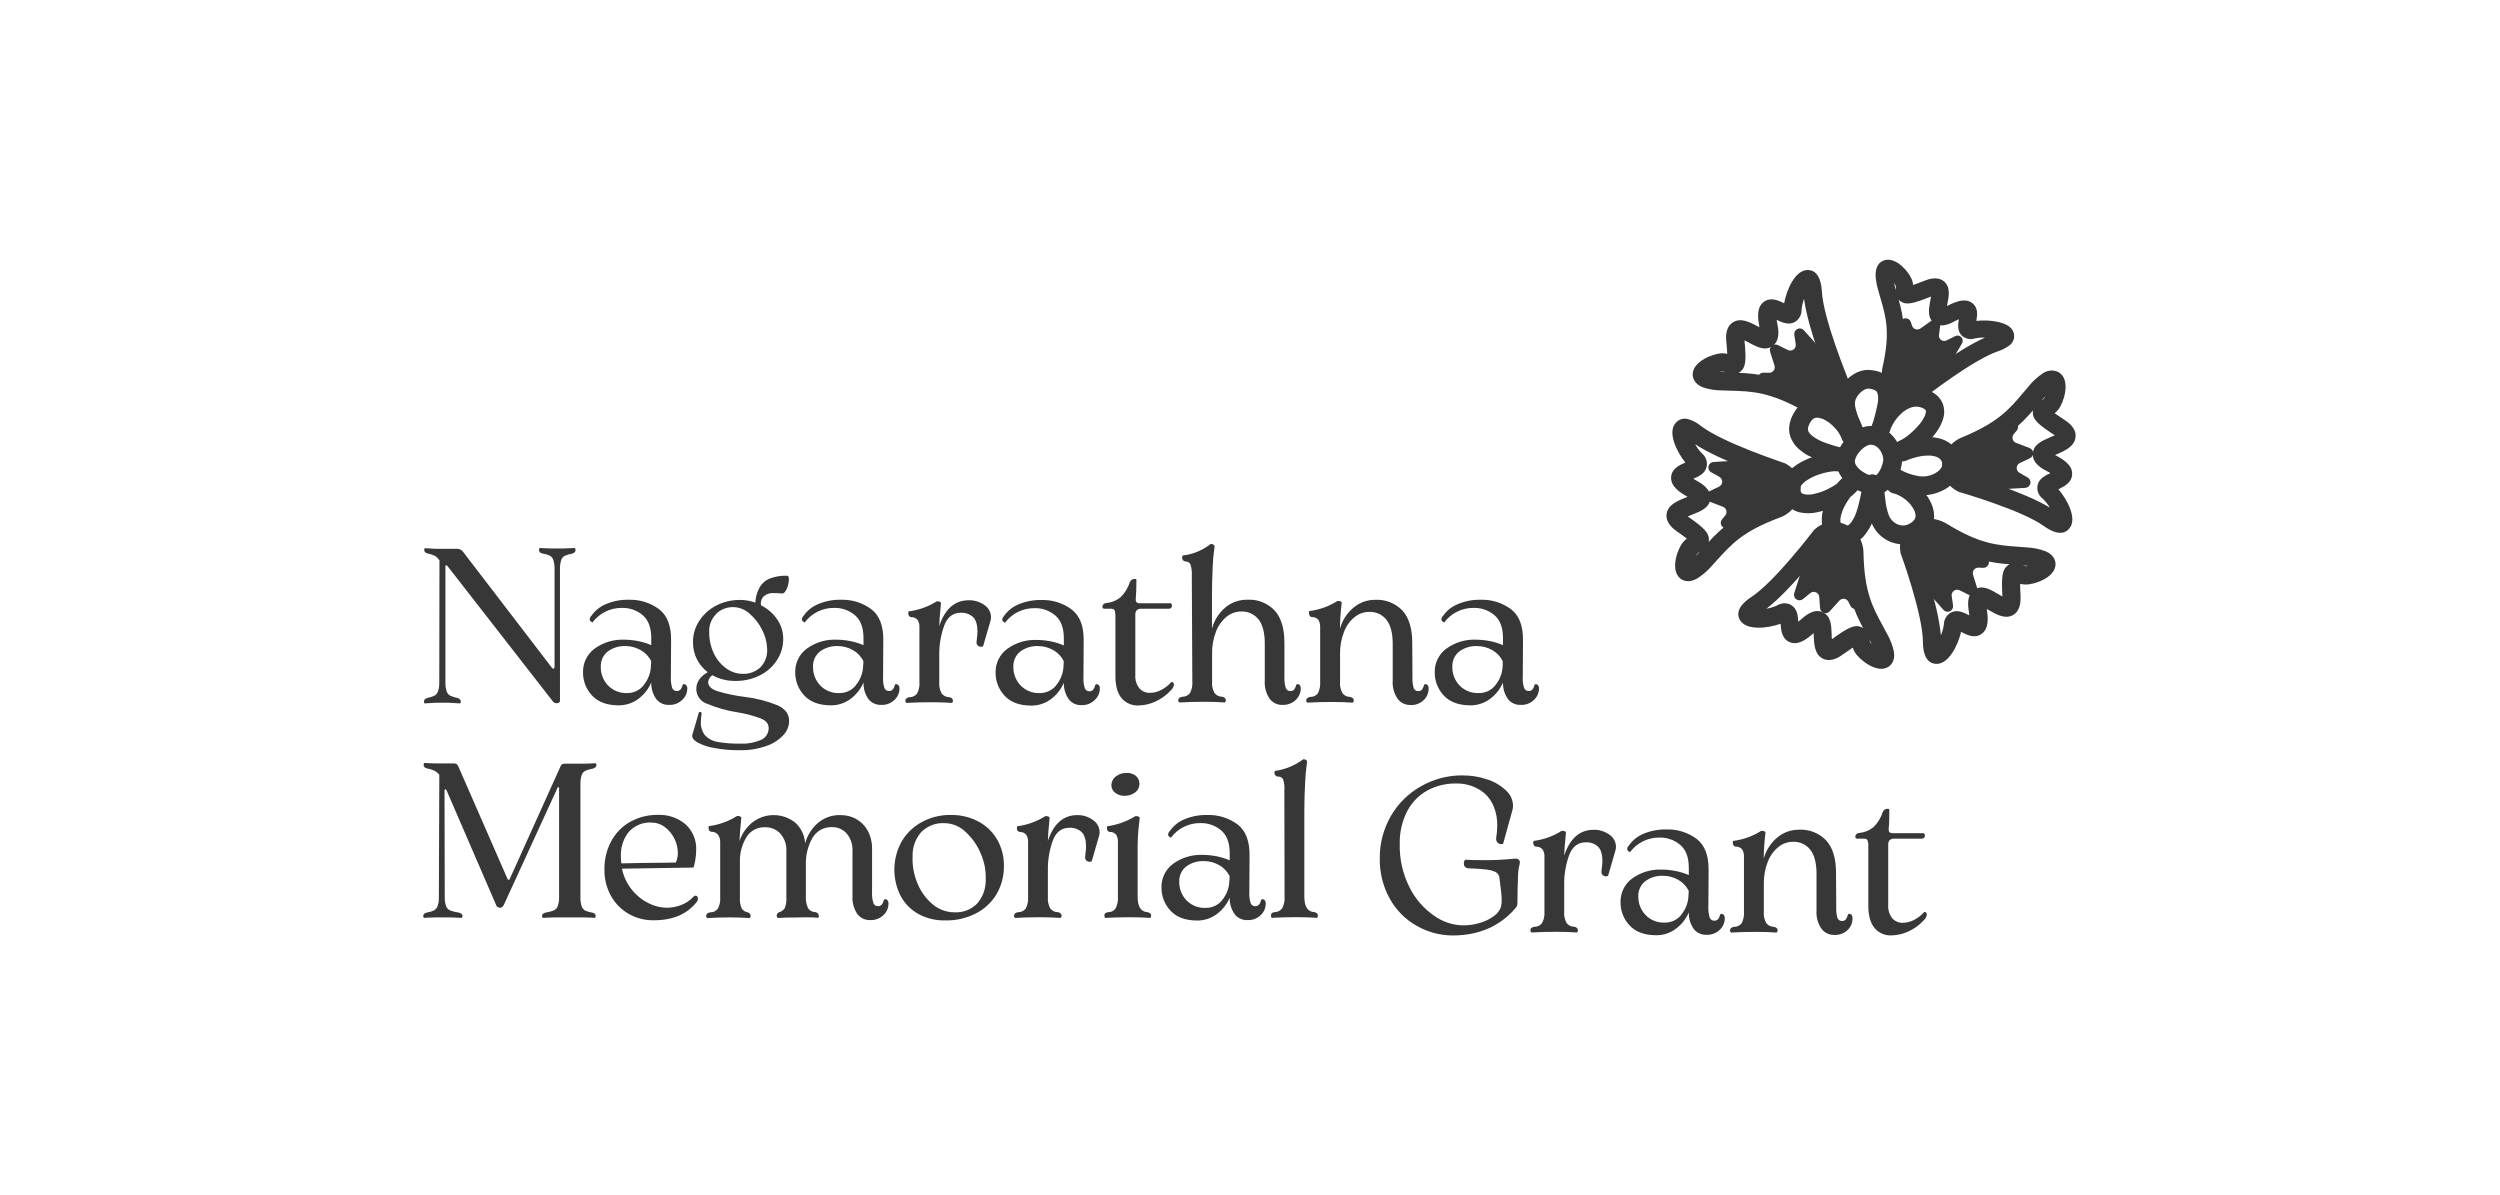 <svg width="1243" height="594" viewBox="0 0 1243 594" fill="none" xmlns="http://www.w3.org/2000/svg">
<path d="M286.059 272.887C286.138 273.06 286.176 273.249 286.169 273.439C286.169 274.303 285.618 274.891 284.535 275.277C283.271 275.459 282.036 275.805 280.861 276.306C280.424 276.53 280.037 276.838 279.721 277.214C279.406 277.589 279.169 278.025 279.024 278.493C278.557 279.997 278.352 281.57 278.418 283.144V348.653C278.401 348.79 278.353 348.921 278.276 349.036C278.2 349.151 278.097 349.246 277.977 349.314C277.629 349.56 277.207 349.677 276.783 349.645H276.563C276.214 349.631 275.873 349.534 275.57 349.361C275.266 349.189 275.008 348.946 274.818 348.653L222.542 281.508C222.463 281.377 222.353 281.269 222.221 281.192C222.09 281.115 221.941 281.072 221.789 281.067C221.569 281.067 221.458 281.25 221.458 281.618V339.04C221.392 340.613 221.597 342.186 222.065 343.69C222.349 344.614 222.973 345.395 223.81 345.877C224.944 346.391 226.133 346.773 227.355 347.017C228.512 347.311 229.1 347.881 229.1 348.855C229.106 349.045 229.068 349.233 228.989 349.406C228.933 349.527 228.859 349.639 228.769 349.737L223.259 349.406H216.609L211.099 349.737C211.009 349.639 210.934 349.527 210.878 349.406C210.8 349.233 210.762 349.045 210.768 348.855C210.768 347.973 211.338 347.403 212.513 347.017C213.734 346.77 214.923 346.388 216.058 345.877C216.886 345.384 217.506 344.607 217.803 343.69C218.271 342.186 218.476 340.613 218.409 339.04L218.501 278.659C217.933 277.724 217.153 276.937 216.224 276.361C215.053 275.813 213.819 275.412 212.55 275.166C211.448 274.872 210.915 274.303 210.915 273.42C210.909 273.23 210.947 273.042 211.025 272.869C211.068 272.745 211.137 272.633 211.227 272.538C211.668 272.538 213.413 272.648 216.481 272.869H227.061C227.638 272.825 228.218 272.922 228.749 273.153C229.28 273.384 229.747 273.74 230.11 274.192L274.285 331.853C274.653 332.294 274.946 332.514 275.167 332.514C275.387 332.514 275.571 332.257 275.718 331.742V283.052C275.784 281.478 275.579 279.905 275.112 278.401C274.798 277.466 274.142 276.684 273.275 276.214C272.099 275.716 270.865 275.37 269.601 275.185C268.499 274.891 267.967 274.303 267.967 273.347C267.96 273.157 267.998 272.968 268.077 272.795C268.133 272.674 268.207 272.563 268.297 272.464C269.131 272.456 269.965 272.493 270.795 272.575L273.642 272.685H280.402L283.23 272.575C284.067 272.493 284.907 272.456 285.747 272.464C285.879 272.582 285.985 272.726 286.059 272.887V272.887Z" fill="#373737"/>
<path d="M340.172 340.163C340.374 340.174 340.572 340.227 340.752 340.319C340.932 340.41 341.091 340.539 341.219 340.696C341.591 341.198 341.767 341.819 341.715 342.442C341.691 343.479 341.461 344.5 341.038 345.447C340.616 346.393 340.009 347.247 339.254 347.956C338.366 348.816 337.311 349.483 336.155 349.917C334.998 350.35 333.764 350.54 332.531 350.474C331.362 350.513 330.199 350.283 329.132 349.802C328.066 349.32 327.123 348.601 326.378 347.699C324.625 345.27 323.721 342.331 323.806 339.336C322.381 342.686 320.061 345.58 317.102 347.699C314.341 349.653 311.042 350.7 307.661 350.695C301.838 350.695 297.429 349.077 294.399 345.842C291.432 342.703 289.81 338.527 289.88 334.207C289.832 331.942 290.327 329.699 291.324 327.665C292.322 325.631 293.792 323.865 295.611 322.517C299.921 319.385 305.167 317.81 310.489 318.051C312.765 318.07 315.035 318.304 317.267 318.749C319.514 319.183 321.707 319.861 323.806 320.771V317.279C323.806 312.12 322.41 308.333 319.618 305.919C316.744 303.468 313.07 302.16 309.295 302.243C306.451 302.197 303.637 302.826 301.083 304.078C298.528 305.331 296.307 307.171 294.601 309.449C294.601 309.449 294.27 309.449 293.848 309.063C293.651 308.943 293.488 308.776 293.372 308.577C293.257 308.378 293.193 308.153 293.186 307.923C293.236 307.302 293.51 306.72 293.958 306.287C295.747 303.652 298.27 301.6 301.213 300.387C304.775 298.866 308.62 298.121 312.491 298.199C317.953 297.999 323.321 299.658 327.718 302.905C331.759 306.03 333.743 311.164 333.67 318.308L333.56 336.542C333.446 338.405 333.67 340.273 334.221 342.056C334.404 342.532 334.735 342.937 335.164 343.212C335.594 343.486 336.1 343.616 336.609 343.582C337.986 343.582 338.941 342.516 339.456 340.42C339.539 340.314 339.65 340.234 339.777 340.188C339.904 340.143 340.041 340.134 340.172 340.163V340.163ZM319.967 340.696C322.278 337.941 323.575 334.477 323.641 330.881C323.73 330.155 323.767 329.424 323.751 328.693C322.536 326.296 320.612 324.332 318.241 323.069C316.064 321.882 313.629 321.25 311.15 321.231C307.906 321.066 304.705 322.034 302.095 323.969C300.986 324.873 300.102 326.023 299.516 327.328C298.929 328.633 298.655 330.057 298.715 331.487C298.629 334.928 299.903 338.263 302.26 340.769C303.504 342.061 305.01 343.071 306.676 343.731C308.343 344.39 310.132 344.684 311.922 344.593C313.481 344.599 315.022 344.252 316.428 343.577C317.834 342.902 319.069 341.917 320.041 340.696H319.967Z" fill="#373737"/>
<path d="M389.655 365.306C387.365 367.822 384.478 369.719 381.261 370.821C376.902 372.378 372.295 373.119 367.668 373.008C363.442 373.053 359.222 372.683 355.068 371.905C352.131 371.438 349.294 370.481 346.673 369.074C344.745 367.916 343.918 366.666 344.212 365.398L347.482 354.259C347.536 354.161 347.616 354.078 347.713 354.02C347.81 353.962 347.92 353.931 348.033 353.929C348.147 353.931 348.26 353.957 348.364 354.004C348.468 354.052 348.562 354.12 348.639 354.204C348.735 354.317 348.8 354.452 348.829 354.596C348.858 354.741 348.85 354.891 348.804 355.031C348.605 356.247 348.494 357.476 348.474 358.708C348.293 361.22 349.052 363.709 350.604 365.692C352.284 367.421 354.485 368.551 356.868 368.909C360.654 369.54 364.492 369.817 368.329 369.736C371.756 369.885 375.172 369.257 378.322 367.898C379.488 367.407 380.479 366.577 381.167 365.515C381.855 364.453 382.208 363.208 382.179 361.943C382.179 359.902 380.893 358.266 378.322 357.237C374.592 355.845 370.735 354.823 366.805 354.186C361.522 353.384 356.359 351.933 351.431 349.866C349.901 349.341 348.573 348.349 347.634 347.031C346.696 345.712 346.193 344.133 346.196 342.514C346.196 339.169 348.088 336.406 351.872 334.224C349.641 332.512 347.816 330.328 346.526 327.828C345.177 325.139 344.502 322.161 344.561 319.152C344.548 315.473 345.608 311.871 347.61 308.785C349.692 305.539 352.594 302.901 356.023 301.139C359.687 299.219 363.771 298.24 367.907 298.29C370.512 298.276 373.099 298.724 375.548 299.613C375.662 297.042 376.352 294.529 377.569 292.261C378.744 290.093 380.661 288.422 382.969 287.556C385.659 286.592 388.508 286.149 391.363 286.251C391.951 286.251 392.245 286.839 392.245 287.997C392.209 289.599 391.859 291.179 391.216 292.647C390.518 294.283 389.765 295.092 388.975 295.092C387.23 294.945 385.761 294.871 384.604 294.871C382.869 294.769 381.159 295.32 379.81 296.415C379.206 296.996 378.759 297.72 378.511 298.521C378.264 299.321 378.224 300.172 378.395 300.992C381.62 302.568 384.38 304.956 386.404 307.922C388.384 310.796 389.436 314.209 389.416 317.7C389.425 321.373 388.38 324.971 386.404 328.067C384.337 331.339 381.415 333.984 377.954 335.713C374.133 337.653 369.896 338.631 365.611 338.562C361.615 338.613 357.674 337.632 354.168 335.713C353.596 336.092 353.115 336.59 352.756 337.175C352.398 337.759 352.171 338.414 352.092 339.095C352.092 341.062 353.543 342.551 356.445 343.58C361.012 344.958 365.689 345.942 370.423 346.521C376.023 347.192 381.509 348.607 386.734 350.73C390.408 352.446 392.281 354.976 392.355 358.322C392.371 360.908 391.406 363.404 389.655 365.306ZM356.115 305.256C354.939 306.41 354.021 307.798 353.42 309.331C352.818 310.864 352.547 312.507 352.625 314.153C352.554 317.929 353.372 321.669 355.013 325.071C356.426 328.014 358.57 330.545 361.239 332.423C363.557 334.094 366.336 335.006 369.193 335.033C370.807 335.106 372.42 334.859 373.94 334.307C375.459 333.755 376.854 332.909 378.046 331.817C379.205 330.634 380.105 329.221 380.687 327.67C381.269 326.119 381.521 324.464 381.426 322.81C381.352 319.477 380.509 316.206 378.965 313.252C377.455 310.112 375.302 307.325 372.646 305.072C370.474 303.091 367.667 301.951 364.729 301.856C363.146 301.809 361.569 302.077 360.09 302.645C358.611 303.213 357.26 304.069 356.115 305.164V305.256Z" fill="#373737"/>
<path d="M445.696 340.163C445.896 340.173 446.091 340.226 446.268 340.318C446.446 340.409 446.602 340.538 446.725 340.696C447.097 341.198 447.273 341.819 447.221 342.442C447.201 343.479 446.973 344.502 446.55 345.449C446.127 346.397 445.518 347.249 444.76 347.956C443.876 348.816 442.825 349.484 441.671 349.918C440.517 350.351 439.286 350.541 438.055 350.474C436.883 350.513 435.718 350.283 434.648 349.802C433.579 349.321 432.633 348.601 431.883 347.699C430.137 345.268 429.24 342.328 429.33 339.336C427.904 342.691 425.577 345.586 422.608 347.699C419.855 349.655 416.561 350.702 413.185 350.695C407.368 350.695 402.948 349.077 399.923 345.842C396.949 342.706 395.321 338.53 395.386 334.207C395.338 331.942 395.833 329.699 396.83 327.665C397.827 325.631 399.297 323.865 401.117 322.517C405.433 319.382 410.686 317.807 416.013 318.051C418.284 318.07 420.547 318.303 422.773 318.749C425.026 319.182 427.224 319.861 429.33 320.771V317.279C429.33 312.12 427.928 308.333 425.124 305.919C422.257 303.47 418.589 302.161 414.82 302.243C411.975 302.197 409.161 302.826 406.607 304.078C404.053 305.331 401.831 307.171 400.125 309.449C400.125 309.449 399.794 309.449 399.354 309.063C399.157 308.943 398.994 308.776 398.878 308.577C398.763 308.378 398.699 308.153 398.692 307.923C398.741 307.302 399.016 306.72 399.464 306.287C401.257 303.655 403.778 301.605 406.719 300.387C410.287 298.865 414.138 298.119 418.016 298.199C423.477 297.999 428.845 299.658 433.243 302.905C437.271 306.03 439.249 311.164 439.176 318.308L439.065 336.542C438.952 338.405 439.176 340.273 439.727 342.056C439.913 342.534 440.247 342.939 440.68 343.213C441.113 343.488 441.622 343.617 442.133 343.582C443.511 343.582 444.466 342.516 444.962 340.42C445.048 340.313 445.162 340.232 445.292 340.186C445.422 340.141 445.562 340.133 445.696 340.163V340.163ZM425.491 340.696C427.802 337.941 429.099 334.477 429.165 330.881C429.255 330.155 429.291 329.424 429.275 328.693C428.06 326.296 426.136 324.332 423.765 323.069C421.587 321.886 419.153 321.255 416.675 321.231C413.43 321.063 410.228 322.031 407.619 323.969C406.51 324.873 405.627 326.023 405.04 327.328C404.453 328.633 404.179 330.057 404.239 331.487C404.154 334.928 405.428 338.263 407.784 340.769C409.023 342.063 410.525 343.074 412.189 343.733C413.854 344.393 415.64 344.686 417.428 344.593C418.989 344.596 420.532 344.248 421.941 343.573C423.349 342.899 424.588 341.915 425.565 340.696H425.491Z" fill="#373737"/>
<path d="M489.394 300.793C490.396 301.433 491.225 302.312 491.805 303.352C492.385 304.391 492.699 305.558 492.718 306.748C492.745 307.369 492.671 307.989 492.498 308.586L488.824 321.25C488.726 321.341 488.615 321.415 488.494 321.471C488.29 321.556 488.071 321.594 487.851 321.581C487.232 321.594 486.63 321.378 486.161 320.975C485.903 320.712 485.713 320.391 485.607 320.039C485.502 319.686 485.484 319.314 485.555 318.953C485.849 316.502 485.996 314.903 485.996 314.155C485.996 310.663 485.261 308.2 483.81 306.803C482.982 306.06 482.015 305.489 480.965 305.123C479.915 304.757 478.803 304.603 477.693 304.671C473.836 304.671 471.111 306.748 469.519 310.902C467.839 315.482 466.987 320.324 467.003 325.202V339.172C466.846 341.123 467.261 343.077 468.197 344.796C468.634 345.357 469.191 345.813 469.826 346.131C470.462 346.449 471.16 346.621 471.87 346.634C472.425 346.665 472.949 346.901 473.34 347.296C473.626 347.587 473.796 347.973 473.817 348.38C473.821 348.651 473.751 348.918 473.615 349.152C473.468 349.373 473.322 349.483 473.175 349.483C470.107 349.263 466.727 349.152 463.017 349.152C458.817 349.152 454.745 349.263 450.802 349.483C450.655 349.483 450.508 349.373 450.361 349.152C450.212 348.923 450.135 348.654 450.141 348.38C450.142 348.161 450.192 347.945 450.288 347.748C450.383 347.551 450.521 347.378 450.692 347.241C451.158 346.869 451.731 346.657 452.327 346.634C453.04 346.636 453.743 346.47 454.381 346.151C455.019 345.832 455.574 345.368 456 344.796C456.911 343.03 457.306 341.042 457.139 339.061V311.876C457.217 310.586 456.896 309.302 456.221 308.2C455.821 307.747 455.324 307.39 454.768 307.155C454.212 306.919 453.61 306.812 453.006 306.84C452.051 306.693 451.592 306.031 451.592 304.873L451.702 303.991C456.622 303.389 461.35 301.713 465.552 299.083C465.756 298.981 465.987 298.942 466.213 298.973C466.627 298.97 467.036 299.064 467.407 299.249C467.774 299.432 467.921 299.671 467.848 299.965C467.334 305.137 467.04 308.917 466.966 311.306C469.819 302.729 474.717 298.44 481.661 298.44C484.424 298.372 487.136 299.197 489.394 300.793V300.793Z" fill="#373737"/>
<path d="M545.324 340.163C545.523 340.177 545.717 340.231 545.894 340.323C546.071 340.414 546.227 340.542 546.353 340.696C546.725 341.199 546.901 341.82 546.849 342.443C546.825 343.479 546.595 344.501 546.172 345.447C545.75 346.394 545.143 347.247 544.387 347.957C543.514 348.838 542.467 349.529 541.313 349.984C540.159 350.44 538.923 350.651 537.683 350.604C536.511 350.645 535.344 350.416 534.274 349.935C533.204 349.454 532.259 348.733 531.511 347.828C529.758 345.399 528.854 342.46 528.94 339.465C527.515 342.816 525.195 345.709 522.235 347.828C519.476 349.784 516.176 350.831 512.794 350.824C506.972 350.824 502.563 349.207 499.532 345.972C496.566 342.833 494.944 338.657 495.014 334.337C494.966 332.072 495.461 329.828 496.458 327.794C497.455 325.76 498.925 323.995 500.745 322.647C505.061 319.511 510.313 317.936 515.641 318.18C517.911 318.201 520.174 318.434 522.401 318.878C524.648 319.309 526.841 319.987 528.94 320.9V317.408C528.94 312.249 527.544 308.463 524.752 306.049C521.878 303.598 518.204 302.289 514.429 302.373C511.585 302.328 508.771 302.957 506.217 304.21C503.663 305.462 501.442 307.302 499.735 309.578C499.735 309.578 499.404 309.578 498.981 309.192C498.785 309.072 498.621 308.905 498.506 308.706C498.39 308.507 498.327 308.282 498.32 308.052C498.369 307.431 498.644 306.849 499.092 306.416C500.881 303.781 503.403 301.729 506.347 300.516C509.915 298.994 513.766 298.249 517.643 298.329C523.099 298.131 528.46 299.79 532.852 303.034C536.893 306.159 538.877 311.293 538.804 318.437L538.693 336.671C538.58 338.534 538.804 340.402 539.355 342.185C539.538 342.661 539.868 343.066 540.298 343.341C540.728 343.615 541.234 343.745 541.742 343.711C543.138 343.711 544.075 342.645 544.589 340.549C544.659 340.419 544.766 340.312 544.897 340.243C545.028 340.174 545.177 340.146 545.324 340.163V340.163ZM525.119 340.696C527.43 337.942 528.727 334.477 528.793 330.881C528.864 330.154 528.895 329.424 528.885 328.694C527.67 326.297 525.745 324.332 523.374 323.069C521.198 321.882 518.763 321.251 516.284 321.231C513.04 321.066 509.839 322.034 507.229 323.97C506.119 324.873 505.236 326.023 504.649 327.328C504.063 328.634 503.789 330.058 503.849 331.488C503.763 334.928 505.037 338.264 507.394 340.77C508.637 342.062 510.143 343.072 511.81 343.731C513.477 344.391 515.266 344.685 517.056 344.593C518.615 344.6 520.156 344.252 521.562 343.577C522.968 342.902 524.203 341.917 525.174 340.696H525.119Z" fill="#373737"/>
<path d="M557.706 347.202C555.636 344.751 554.595 341.075 554.583 336.173V306.488C554.644 305.476 554.519 304.46 554.216 303.492C553.959 302.941 553.316 302.665 552.379 302.665H549.091C548.959 302.684 548.824 302.671 548.698 302.629C548.571 302.586 548.457 302.515 548.362 302.42C548.268 302.326 548.197 302.211 548.154 302.085C548.112 301.958 548.099 301.823 548.118 301.691C548.128 301.24 548.305 300.808 548.613 300.478C549.009 300.092 549.531 299.864 550.083 299.835C552.658 299.601 555.105 298.609 557.118 296.986C559.258 294.89 560.853 292.303 561.765 289.449C561.944 288.963 562.27 288.543 562.698 288.25C563.126 287.957 563.634 287.805 564.153 287.814C564.741 287.814 565.035 287.961 565.035 288.255C565.035 292.188 564.924 295.313 564.704 297.647V297.978C564.665 298.262 564.69 298.551 564.776 298.824C564.861 299.097 565.006 299.348 565.2 299.559C565.708 299.864 566.3 299.999 566.89 299.945H582.062C582.19 299.945 582.337 300.055 582.484 300.313C582.63 300.564 582.706 300.849 582.705 301.14C582.721 301.537 582.582 301.926 582.319 302.224C582.174 302.378 581.997 302.498 581.8 302.574C581.603 302.65 581.391 302.682 581.18 302.665H567.643C566.766 302.572 565.888 302.83 565.2 303.382C564.932 303.704 564.73 304.077 564.607 304.477C564.484 304.878 564.442 305.299 564.484 305.717V335.53C564.3 337.94 565.021 340.332 566.504 342.239C567.166 342.981 567.983 343.567 568.898 343.954C569.812 344.342 570.801 344.522 571.794 344.482C573.675 344.454 575.524 343.989 577.194 343.121C579.116 342.164 580.837 340.848 582.264 339.243C582.484 339.022 582.778 339.022 583.146 339.243C583.328 339.374 583.474 339.548 583.571 339.751C583.667 339.953 583.71 340.177 583.697 340.401C583.544 341.501 582.995 342.508 582.154 343.232C579.945 345.654 577.254 347.589 574.255 348.911C571.695 350.068 568.927 350.694 566.118 350.749C564.539 350.835 562.961 350.56 561.504 349.945C560.046 349.331 558.748 348.393 557.706 347.202V347.202Z" fill="#373737"/>
<path d="M645.322 340.161C645.517 340.169 645.707 340.221 645.879 340.313C646.051 340.405 646.199 340.536 646.313 340.694C646.633 341.218 646.781 341.828 646.736 342.44C646.715 343.475 646.489 344.496 646.069 345.443C645.65 346.39 645.046 347.244 644.293 347.954C643.406 348.814 642.351 349.481 641.194 349.915C640.037 350.348 638.804 350.538 637.57 350.472C636.35 350.506 635.14 350.246 634.04 349.715C632.941 349.185 631.985 348.398 631.252 347.421C629.468 344.751 628.621 341.564 628.845 338.36V319.979C628.845 314.599 627.811 310.592 625.741 307.958C624.709 306.664 623.385 305.634 621.878 304.95C620.371 304.266 618.724 303.949 617.071 304.024C614.462 304.048 611.937 304.955 609.908 306.598C607.533 308.544 605.71 311.079 604.618 313.95C603.25 317.462 602.582 321.209 602.653 324.978V338.948C602.491 340.901 602.913 342.859 603.865 344.572C604.299 345.136 604.855 345.594 605.491 345.912C606.128 346.23 606.827 346.401 607.538 346.41C608.093 346.441 608.617 346.677 609.008 347.072C609.305 347.357 609.483 347.745 609.504 348.156C609.51 348.43 609.433 348.699 609.283 348.928C609.136 349.149 608.99 349.259 608.843 349.259C605.793 349.039 602.395 348.928 598.685 348.928C594.473 348.928 590.401 349.039 586.47 349.259C586.323 349.259 586.176 349.149 586.029 348.928C585.88 348.699 585.803 348.43 585.809 348.156C585.81 347.937 585.86 347.721 585.956 347.524C586.051 347.327 586.189 347.154 586.36 347.017C586.828 346.647 587.4 346.435 587.995 346.41C588.708 346.412 589.411 346.246 590.049 345.927C590.687 345.608 591.242 345.144 591.668 344.572C592.588 342.808 592.989 340.82 592.826 338.837L592.568 286.268C592.711 284.328 592.468 282.379 591.852 280.534C591.62 280.091 591.263 279.726 590.825 279.484C590.388 279.242 589.889 279.134 589.391 279.173C588.916 279.122 588.48 278.888 588.175 278.521C587.87 278.154 587.72 277.683 587.756 277.207C587.75 276.863 587.826 276.523 587.976 276.214C593.083 275.632 597.924 273.633 601.955 270.443H602.065C602.523 270.455 602.971 270.581 603.369 270.81C603.81 271.067 603.957 271.564 603.81 272.299C603.329 275.625 603.034 278.976 602.928 282.335C602.708 286.93 602.597 291.66 602.597 296.525V312.59C603.646 308.555 605.894 304.933 609.045 302.204C612.131 299.534 616.096 298.1 620.176 298.179C622.69 298.034 625.207 298.437 627.55 299.361C629.894 300.284 632.009 301.706 633.75 303.528C636.983 307.094 638.617 312.443 638.617 319.574V336.613C638.524 338.438 638.741 340.265 639.26 342.017C639.437 342.505 639.767 342.923 640.201 343.207C640.635 343.492 641.149 343.629 641.666 343.598C642.016 343.616 642.365 343.551 642.685 343.407C643.004 343.263 643.285 343.045 643.503 342.771C643.984 342.061 644.332 341.27 644.532 340.436C644.62 340.316 644.743 340.224 644.884 340.175C645.025 340.126 645.178 340.121 645.322 340.161V340.161Z" fill="#373737"/>
<path d="M708.874 340.16C709.069 340.168 709.26 340.22 709.431 340.313C709.603 340.405 709.752 340.535 709.866 340.693C710.202 341.211 710.357 341.825 710.307 342.44C710.304 343.491 710.089 344.531 709.675 345.497C709.262 346.463 708.658 347.336 707.901 348.064C707.023 348.913 705.979 349.57 704.834 349.994C703.69 350.418 702.47 350.6 701.251 350.527C700.03 350.55 698.821 350.286 697.72 349.756C696.619 349.226 695.658 348.445 694.914 347.476C693.094 344.821 692.226 341.626 692.453 338.414V320.181C692.453 314.789 691.418 310.782 689.349 308.159C688.32 306.861 686.997 305.828 685.489 305.143C683.982 304.459 682.333 304.145 680.679 304.226C678.075 304.249 675.556 305.157 673.534 306.799C671.148 308.736 669.322 311.274 668.244 314.152C666.868 317.662 666.2 321.41 666.278 325.18V339.039C666.112 340.991 666.528 342.948 667.472 344.664C667.91 345.224 668.466 345.68 669.102 345.998C669.737 346.316 670.436 346.488 671.146 346.502C672.45 346.722 673.111 347.31 673.111 348.248C673.117 348.522 673.04 348.791 672.891 349.02C672.744 349.241 672.597 349.351 672.45 349.351C669.401 349.13 666.021 349.02 662.311 349.02C658.086 349.02 654.015 349.13 650.096 349.351C649.931 349.351 649.802 349.241 649.655 349.02C649.506 348.791 649.429 348.522 649.435 348.248C649.436 348.029 649.486 347.813 649.582 347.616C649.677 347.419 649.815 347.245 649.986 347.108C650.45 346.733 651.024 346.52 651.621 346.502C652.333 346.5 653.036 346.334 653.673 346.015C654.311 345.696 654.866 345.233 655.294 344.664C656.167 342.866 656.542 340.866 656.378 338.874V311.872C656.449 310.587 656.142 309.309 655.496 308.196C655.112 307.739 654.626 307.378 654.077 307.142C653.529 306.906 652.933 306.801 652.337 306.836C652.088 306.824 651.846 306.747 651.636 306.611C651.426 306.475 651.256 306.287 651.143 306.064C650.915 305.629 650.807 305.14 650.831 304.649C650.812 304.368 650.849 304.087 650.941 303.822C655.862 303.222 660.59 301.547 664.791 298.914C664.995 298.812 665.225 298.773 665.452 298.804C665.866 298.796 666.276 298.891 666.646 299.079C667.013 299.263 667.16 299.502 667.087 299.796C666.567 304.066 666.279 308.361 666.223 312.663C667.3 308.646 669.559 305.047 672.707 302.333C675.755 299.661 679.677 298.203 683.728 298.234C686.245 298.095 688.762 298.501 691.108 299.424C693.454 300.347 695.573 301.765 697.321 303.583C700.553 307.161 702.17 312.516 702.17 319.647L702.28 336.576C702.175 338.435 702.38 340.299 702.886 342.09C703.051 342.567 703.37 342.976 703.792 343.252C704.214 343.528 704.716 343.656 705.219 343.616C705.569 343.637 705.919 343.573 706.239 343.429C706.559 343.285 706.839 343.065 707.056 342.789C707.535 342.076 707.89 341.287 708.103 340.454C708.187 340.334 708.306 340.241 708.443 340.189C708.581 340.136 708.731 340.126 708.874 340.16V340.16Z" fill="#373737"/>
<path d="M763.666 340.162C763.865 340.176 764.059 340.23 764.236 340.322C764.413 340.413 764.569 340.541 764.695 340.695C765.066 341.198 765.243 341.819 765.191 342.442C765.167 343.478 764.937 344.5 764.514 345.446C764.091 346.393 763.485 347.246 762.729 347.956C761.845 348.814 760.793 349.481 759.639 349.914C758.486 350.347 757.255 350.538 756.025 350.474C754.853 350.515 753.686 350.286 752.616 349.805C751.546 349.324 750.601 348.603 749.853 347.698C748.1 345.27 747.196 342.33 747.282 339.335C745.857 342.686 743.537 345.58 740.577 347.698C737.818 349.655 734.518 350.702 731.136 350.695C725.313 350.695 720.905 349.077 717.874 345.842C714.908 342.703 713.286 338.527 713.356 334.207C713.308 331.942 713.803 329.698 714.8 327.664C715.797 325.63 717.267 323.865 719.087 322.517C723.403 319.382 728.655 317.807 733.983 318.05C736.253 318.07 738.516 318.304 740.743 318.749C742.99 319.179 745.183 319.857 747.282 320.771V317.278C747.282 312.119 745.886 308.333 743.094 305.919C740.22 303.468 736.546 302.16 732.771 302.243C729.927 302.198 727.113 302.828 724.559 304.08C722.005 305.332 719.784 307.172 718.076 309.448C718.076 309.448 717.746 309.448 717.323 309.062C717.127 308.943 716.963 308.776 716.848 308.577C716.732 308.377 716.668 308.153 716.662 307.923C716.711 307.301 716.986 306.72 717.434 306.287C719.247 303.637 721.803 301.584 724.781 300.386C728.349 298.865 732.199 298.119 736.077 298.199C741.533 298.001 746.894 299.66 751.286 302.905C755.327 306.029 757.311 311.164 757.237 318.308L757.127 336.541C757.014 338.404 757.238 340.272 757.788 342.056C757.971 342.532 758.302 342.937 758.732 343.211C759.161 343.486 759.668 343.615 760.176 343.581C761.572 343.581 762.509 342.515 763.023 340.42C763.101 340.327 763.2 340.255 763.312 340.211C763.425 340.166 763.546 340.149 763.666 340.162ZM743.461 340.695C745.772 337.941 747.069 334.476 747.135 330.88C747.176 330.152 747.176 329.421 747.135 328.693C745.92 326.296 743.995 324.331 741.624 323.068C739.448 321.881 737.013 321.25 734.534 321.23C731.29 321.065 728.089 322.033 725.479 323.969C724.369 324.872 723.486 326.022 722.899 327.327C722.313 328.633 722.038 330.057 722.099 331.487C722.013 334.927 723.287 338.263 725.644 340.769C726.887 342.061 728.393 343.071 730.06 343.73C731.727 344.39 733.516 344.684 735.306 344.592C736.881 344.612 738.439 344.272 739.862 343.596C741.286 342.921 742.535 341.929 743.516 340.695H743.461Z" fill="#373737"/>
<path d="M296.18 455.466C296.186 455.656 296.148 455.845 296.069 456.018C296.013 456.139 295.939 456.251 295.849 456.349C295.015 456.357 294.181 456.32 293.351 456.238L290.504 456.128H275.809L272.76 456.238C272.026 456.238 271.052 456.349 269.803 456.349C269.713 456.254 269.644 456.141 269.601 456.018C269.522 455.845 269.484 455.656 269.491 455.466C269.491 454.603 270.097 454.014 271.328 453.72C272.686 453.536 274.018 453.19 275.295 452.691C275.762 452.482 276.182 452.18 276.529 451.804C276.877 451.428 277.144 450.986 277.316 450.504C277.824 449.015 278.048 447.443 277.977 445.872V391.924C277.977 391.556 277.83 391.373 277.536 391.373C277.315 391.373 277.132 391.63 277.003 392.145L250.7 449.474C250.488 449.992 250.19 450.471 249.818 450.89C249.66 451.041 249.473 451.158 249.267 451.234C249.062 451.31 248.843 451.343 248.625 451.331C248.14 451.341 247.667 451.181 247.288 450.879C246.909 450.577 246.647 450.151 246.549 449.677L222.101 393.119C221.954 392.678 221.752 392.476 221.458 392.476C221.164 392.476 221.017 392.659 221.017 393.009L221.127 445.872C221.056 447.443 221.28 449.015 221.789 450.504C221.964 450.989 222.238 451.434 222.591 451.81C222.945 452.186 223.372 452.486 223.846 452.691C225.187 453.189 226.579 453.534 227.997 453.72C229.301 454.014 229.963 454.603 229.963 455.466C229.964 455.68 229.907 455.89 229.797 456.073C229.687 456.257 229.595 456.349 229.522 456.349C228.364 456.349 227.409 456.349 226.693 456.238L223.423 456.128H216.223L213.376 456.238C212.509 456.322 211.639 456.359 210.768 456.349C210.678 456.251 210.603 456.139 210.547 456.018C210.469 455.845 210.431 455.656 210.437 455.466C210.437 454.603 211.007 454.014 212.182 453.72C213.406 453.544 214.599 453.198 215.727 452.691C216.58 452.203 217.231 451.428 217.564 450.504C218.065 449.013 218.283 447.442 218.207 445.872L218.427 385.215C217.745 384.364 216.895 383.663 215.929 383.156C214.76 382.625 213.524 382.254 212.256 382.054C211.154 381.759 210.621 381.19 210.621 380.216C210.615 380.026 210.652 379.837 210.731 379.664C210.779 379.549 210.847 379.443 210.933 379.352C211.773 379.343 212.613 379.38 213.45 379.462L216.297 379.572H225.664C226.134 379.53 226.605 379.646 227.001 379.903C227.397 380.159 227.696 380.541 227.85 380.988L252.243 436.792C252.39 437.233 252.61 437.453 252.904 437.453C253.253 437.453 253.474 437.233 253.547 436.792L278.656 381.116C278.808 380.69 279.068 380.31 279.41 380.013C279.806 379.772 280.269 379.663 280.732 379.701H290.651L293.498 379.591C294.214 379.591 295.133 379.48 296.216 379.48C296.303 379.575 296.377 379.68 296.437 379.793C296.515 379.966 296.553 380.154 296.547 380.344C296.547 381.226 295.959 381.796 294.71 382.182C293.446 382.374 292.212 382.726 291.036 383.23C290.602 383.451 290.215 383.757 289.9 384.13C289.585 384.502 289.347 384.933 289.2 385.399C288.732 386.903 288.527 388.476 288.594 390.049V445.964C288.527 447.531 288.732 449.098 289.2 450.596C289.501 451.538 290.161 452.323 291.036 452.783C292.208 453.292 293.444 453.638 294.71 453.812C295.629 454.014 296.18 454.603 296.18 455.466Z" fill="#373737"/>
<path d="M345.921 445.318C346.076 445.324 346.227 445.367 346.361 445.443C346.495 445.52 346.609 445.629 346.692 445.759C346.899 446.042 347.009 446.383 347.005 446.733C347.023 447.324 346.835 447.903 346.472 448.369C341.66 454.558 334.453 457.621 324.853 457.56C320.574 457.602 316.36 456.511 312.638 454.398C308.938 452.294 305.883 449.218 303.803 445.502C301.562 441.445 300.434 436.866 300.533 432.231C300.451 427.387 301.595 422.6 303.858 418.317C306.006 414.267 309.261 410.914 313.244 408.649C317.522 406.258 322.36 405.052 327.259 405.156C332.189 404.972 337.011 406.622 340.796 409.788C342.605 411.426 344.023 413.448 344.948 415.706C345.873 417.965 346.281 420.402 346.141 422.838C346.1 425.722 345.661 428.585 344.837 431.349L309.258 431.9C310.018 435.766 311.722 439.385 314.218 442.432C316.463 445.239 319.297 447.516 322.52 449.105C325.313 450.52 328.391 451.28 331.52 451.329C333.925 451.321 336.308 450.879 338.555 450.024C341.005 449.106 343.197 447.612 344.948 445.667C345.077 445.546 345.231 445.452 345.398 445.392C345.566 445.332 345.744 445.307 345.921 445.318V445.318ZM312.693 413.538C309.877 417.052 308.457 421.484 308.707 425.982C308.707 426.717 308.707 427.82 308.928 429.272L319.948 429.051C324.43 428.978 327.865 428.941 330.253 428.941C331.649 428.867 333.578 428.831 336.039 428.831C336.712 427.315 337.05 425.673 337.031 424.015C337.01 421.546 336.412 419.117 335.286 416.92C334.165 414.666 332.536 412.702 330.529 411.185C328.598 409.728 326.242 408.946 323.824 408.961C321.749 408.855 319.676 409.211 317.755 410.002C315.834 410.794 314.111 412.001 312.711 413.538H312.693Z" fill="#373737"/>
<path d="M440.222 447.065C440.423 447.078 440.618 447.134 440.796 447.229C440.973 447.324 441.128 447.456 441.25 447.616C441.65 448.14 441.828 448.8 441.746 449.454C441.722 450.491 441.492 451.512 441.07 452.459C440.647 453.406 440.04 454.259 439.285 454.968C438.4 455.824 437.347 456.488 436.194 456.918C435.04 457.348 433.81 457.536 432.581 457.468C431.357 457.505 430.143 457.246 429.041 456.715C427.938 456.184 426.979 455.396 426.244 454.417C424.466 451.745 423.626 448.557 423.856 445.355V423.298C424.067 420.07 423.027 416.884 420.954 414.402C420.066 413.405 418.976 412.609 417.757 412.067C416.537 411.525 415.216 411.25 413.882 411.259C411.86 411.135 409.845 411.587 408.07 412.563C406.295 413.539 404.832 414.999 403.853 416.773C401.655 420.744 400.558 425.231 400.675 429.768V445.612C400.54 447.617 400.9 449.624 401.722 451.458C402.075 452.058 402.576 452.558 403.178 452.909C403.779 453.26 404.461 453.45 405.157 453.461C406.461 453.682 407.123 454.343 407.123 455.428C407.123 456.016 407.012 456.31 406.792 456.31C405.041 456.163 403.112 456.09 401.006 456.09L393.255 456.2C392.171 456.2 390.022 456.2 386.826 456.42C386.679 456.42 386.532 456.292 386.385 456.034C386.242 455.789 386.166 455.51 386.164 455.226C386.178 454.863 386.298 454.512 386.511 454.217C386.723 453.923 387.018 453.698 387.358 453.571C388.503 453.268 389.496 452.555 390.15 451.568C390.854 449.781 391.137 447.857 390.977 445.943V423.335C391.189 420.088 390.106 416.888 387.965 414.439C387.025 413.434 385.886 412.637 384.621 412.099C383.356 411.561 381.992 411.294 380.617 411.314C378.835 411.201 377.054 411.549 375.445 412.325C373.837 413.101 372.455 414.278 371.433 415.744C369.297 419.102 368.075 422.961 367.888 426.938V446.054C367.702 448.008 368.025 449.977 368.825 451.77C369.158 452.255 369.584 452.667 370.08 452.983C370.575 453.299 371.129 453.511 371.709 453.608C372.125 453.68 372.503 453.892 372.781 454.21C373.059 454.528 373.218 454.932 373.233 455.354C373.239 455.628 373.162 455.897 373.013 456.126C372.866 456.347 372.719 456.457 372.59 456.457C369.449 456.237 366.29 456.126 363.094 456.126C359.421 456.126 355.637 456.237 351.743 456.457C351.596 456.457 351.449 456.347 351.302 456.126C351.152 455.897 351.076 455.628 351.081 455.354C351.085 455.136 351.136 454.921 351.232 454.724C351.327 454.527 351.463 454.353 351.632 454.215C352.099 453.843 352.672 453.63 353.267 453.608C353.98 453.607 354.682 453.44 355.32 453.121C355.957 452.802 356.512 452.34 356.941 451.77C357.85 450.01 358.245 448.028 358.08 446.054V418.777C358.128 417.406 357.728 416.058 356.941 414.935C356.541 414.482 356.044 414.125 355.488 413.89C354.932 413.654 354.33 413.547 353.726 413.575C352.771 413.428 352.294 412.784 352.294 411.608L352.404 410.744C357.329 410.131 362.062 408.45 366.272 405.818C366.47 405.718 366.694 405.68 366.915 405.708C367.335 405.703 367.75 405.797 368.127 405.984C368.494 406.167 368.641 406.406 368.568 406.7C368.053 411.872 367.76 415.695 367.686 418.17C368.871 414.575 371.049 411.388 373.968 408.98C376.995 406.594 380.731 405.288 384.584 405.268C388.437 405.248 392.187 406.515 395.238 408.869C396.736 410.192 397.956 411.799 398.826 413.598C399.696 415.396 400.2 417.351 400.308 419.346C401.343 415.452 403.51 411.953 406.535 409.292C409.678 406.57 413.731 405.132 417.886 405.267C420.546 405.233 423.173 405.865 425.527 407.105C427.976 408.437 429.995 410.439 431.35 412.876C432.926 415.769 433.699 419.031 433.591 422.324V443.517C433.478 445.38 433.702 447.248 434.252 449.031C434.439 449.509 434.773 449.914 435.205 450.189C435.638 450.463 436.147 450.592 436.658 450.557C438.036 450.557 438.973 449.509 439.487 447.395C439.564 447.275 439.675 447.179 439.805 447.12C439.936 447.061 440.08 447.042 440.222 447.065Z" fill="#373737"/>
<path d="M456.919 454.6C453.128 452.561 450.004 449.472 447.919 445.704C445.698 441.43 444.583 436.667 444.676 431.851C444.769 427.034 446.067 422.318 448.452 418.133C450.902 414.078 454.414 410.773 458.609 408.575C462.928 406.301 467.744 405.138 472.624 405.193C477.449 405.091 482.221 406.216 486.492 408.465C490.374 410.54 493.6 413.66 495.805 417.471C498.046 421.385 499.201 425.827 499.148 430.338C499.254 435.334 497.983 440.262 495.474 444.583C493.002 448.693 489.425 452.024 485.151 454.196C480.504 456.55 475.352 457.73 470.144 457.633C465.55 457.768 460.997 456.724 456.919 454.6V454.6ZM485.886 449.197C488.742 445.879 490.244 441.607 490.092 437.231C490.26 432.863 489.437 428.515 487.686 424.511C485.992 420.373 483.401 416.663 480.1 413.648C477.309 410.92 473.586 409.356 469.685 409.273C467.517 409.136 465.345 409.471 463.319 410.255C461.292 411.038 459.46 412.253 457.948 413.814C455.113 417.1 453.612 421.33 453.742 425.669C453.532 430.242 454.335 434.805 456.093 439.032C457.704 443.126 460.311 446.753 463.679 449.582C466.72 452.182 470.59 453.61 474.589 453.608C476.678 453.719 478.766 453.383 480.714 452.623C482.662 451.862 484.425 450.694 485.886 449.197V449.197Z" fill="#373737"/>
<path d="M543.378 407.693C544.383 408.333 545.214 409.211 545.798 410.251C546.381 411.29 546.698 412.457 546.721 413.649C546.75 414.269 546.676 414.89 546.501 415.487L542.827 428.151C542.729 428.241 542.618 428.316 542.497 428.372C542.287 428.456 542.061 428.494 541.835 428.482C541.217 428.491 540.617 428.275 540.146 427.875C539.89 427.612 539.702 427.29 539.6 426.938C539.497 426.585 539.483 426.213 539.558 425.853C539.833 423.39 539.98 421.791 539.98 421.056C539.98 417.564 539.264 415.101 537.794 413.704C536.97 412.962 536.006 412.392 534.959 412.026C533.912 411.66 532.803 411.505 531.696 411.572C527.839 411.572 525.108 413.649 523.504 417.803C521.832 422.384 520.986 427.226 521.006 432.103V446.091C520.842 448.036 521.258 449.987 522.2 451.697C522.635 452.259 523.192 452.717 523.827 453.035C524.463 453.353 525.163 453.524 525.874 453.535C526.429 453.562 526.954 453.798 527.343 454.197C527.637 454.484 527.814 454.87 527.839 455.281C527.845 455.555 527.768 455.824 527.619 456.053C527.472 456.274 527.325 456.384 527.178 456.384C524.129 456.163 520.749 456.053 517.038 456.053C512.814 456.053 508.736 456.163 504.805 456.384C504.658 456.384 504.53 456.274 504.383 456.053C504.233 455.824 504.157 455.555 504.162 455.281C504.166 455.064 504.216 454.851 504.307 454.654C504.399 454.458 504.531 454.283 504.695 454.141C505.168 453.77 505.747 453.557 506.348 453.535C507.061 453.533 507.764 453.367 508.401 453.048C509.038 452.729 509.593 452.266 510.022 451.697C510.923 449.934 511.317 447.955 511.161 445.98V418.777C511.254 417.453 510.926 416.134 510.224 415.009C509.825 414.554 509.329 414.195 508.773 413.96C508.216 413.724 507.613 413.618 507.01 413.649C506.073 413.502 505.595 412.858 505.595 411.682L505.705 410.818C510.625 410.205 515.352 408.524 519.555 405.892C519.759 405.79 519.99 405.751 520.216 405.782C520.631 405.774 521.041 405.869 521.41 406.057C521.777 406.241 521.924 406.48 521.851 406.774C521.337 411.939 521.061 415.726 520.988 418.133C523.816 409.556 528.714 405.267 535.682 405.267C538.443 405.219 541.144 406.071 543.378 407.693V407.693Z" fill="#373737"/>
<path d="M570.508 453.535C571.738 453.756 572.344 454.344 572.344 455.281C572.355 455.531 572.298 455.779 572.179 455.998C572.102 456.137 572.009 456.266 571.904 456.384C568.854 456.164 565.456 456.053 561.746 456.053C557.46 456.053 553.388 456.164 549.531 456.384C549.531 456.384 549.366 456.274 549.256 456.053C549.141 455.812 549.084 455.548 549.09 455.281C549.09 454.197 549.752 453.609 551.056 453.535C551.783 453.539 552.5 453.361 553.142 453.018C553.783 452.674 554.329 452.176 554.729 451.568C555.6 449.776 555.981 447.784 555.831 445.797V418.777C555.92 417.461 555.613 416.149 554.95 415.009C554.564 414.553 554.078 414.193 553.53 413.957C552.982 413.721 552.386 413.615 551.79 413.649C550.835 413.502 550.376 412.858 550.376 411.682L550.486 410.818C555.393 410.15 560.109 408.473 564.336 405.892C564.54 405.79 564.771 405.751 564.997 405.782C565.411 405.779 565.82 405.873 566.191 406.058C566.558 406.241 566.705 406.48 566.632 406.774C566.632 407.491 566.375 409.219 566.081 411.903C565.777 414.803 565.629 417.717 565.64 420.633V445.87C565.603 450.747 567.226 453.302 570.508 453.535ZM554.399 394.147C553.823 393.69 553.359 393.109 553.041 392.447C552.722 391.784 552.559 391.058 552.562 390.324C552.59 389.482 552.805 388.657 553.193 387.91C553.581 387.162 554.131 386.511 554.803 386.004C556.354 384.835 558.262 384.237 560.203 384.313C561.888 384.222 563.547 384.766 564.85 385.839C565.399 386.333 565.835 386.941 566.127 387.62C566.418 388.299 566.559 389.033 566.54 389.772C566.54 390.592 566.347 391.4 565.977 392.131C565.607 392.863 565.07 393.496 564.409 393.981C562.858 395.151 560.95 395.748 559.009 395.672C557.335 395.719 555.7 395.165 554.399 394.11V394.147Z" fill="#373737"/>
<path d="M627.779 447.067C627.982 447.078 628.182 447.132 628.362 447.228C628.543 447.323 628.701 447.456 628.826 447.618C629.225 448.142 629.403 448.802 629.321 449.456C629.297 450.493 629.067 451.514 628.645 452.461C628.222 453.408 627.616 454.261 626.86 454.971C625.972 455.828 624.916 456.492 623.759 456.923C622.603 457.353 621.369 457.539 620.137 457.47C618.968 457.509 617.805 457.278 616.739 456.797C615.672 456.316 614.73 455.597 613.984 454.695C612.231 452.266 611.327 449.327 611.412 446.332C609.987 449.682 607.668 452.576 604.708 454.695C601.951 456.656 598.65 457.704 595.267 457.691C589.444 457.691 585.036 456.073 582.005 452.838C579.038 449.699 577.417 445.523 577.487 441.203C577.438 438.938 577.934 436.695 578.931 434.661C579.928 432.627 581.398 430.861 583.217 429.513C587.528 426.381 592.774 424.806 598.096 425.047C600.372 425.066 602.641 425.3 604.873 425.745C607.12 426.178 609.313 426.856 611.412 427.767V424.275C611.412 419.116 610.017 415.329 607.225 412.915C604.351 410.464 600.677 409.156 596.902 409.239C594.056 409.192 591.239 409.823 588.684 411.078C586.129 412.334 583.909 414.18 582.207 416.463C582.207 416.463 581.877 416.463 581.454 416.077C581.258 415.952 581.096 415.781 580.981 415.58C580.866 415.378 580.801 415.151 580.793 414.919C580.847 414.299 581.12 413.719 581.564 413.283C583.358 410.652 585.879 408.602 588.82 407.383C592.383 405.869 596.227 405.129 600.098 405.214C605.557 405.008 610.925 406.66 615.325 409.901C619.366 413.026 621.35 418.172 621.276 425.304L621.166 443.538C621.053 445.401 621.277 447.269 621.827 449.052C622.01 449.528 622.341 449.933 622.771 450.207C623.2 450.482 623.706 450.612 624.215 450.578C625.593 450.578 626.548 449.53 627.062 447.416C627.134 447.293 627.24 447.195 627.367 447.133C627.495 447.07 627.638 447.048 627.779 447.067V447.067ZM607.574 447.618C609.882 444.855 611.178 441.386 611.247 437.785C611.337 437.059 611.374 436.328 611.357 435.597C610.137 433.203 608.215 431.241 605.847 429.973C603.671 428.786 601.235 428.154 598.757 428.135C595.512 427.97 592.311 428.938 589.701 430.873C588.589 431.778 587.705 432.931 587.118 434.24C586.531 435.549 586.258 436.977 586.322 438.41C586.268 441.817 587.539 445.112 589.867 447.6C591.114 448.886 592.621 449.89 594.287 450.546C595.953 451.202 597.74 451.495 599.528 451.405C601.078 451.42 602.612 451.088 604.017 450.433C605.422 449.778 606.662 448.816 607.647 447.618H607.574Z" fill="#373737"/>
<path d="M637.973 387.492C637.739 387.05 637.381 386.687 636.944 386.445C636.507 386.204 636.009 386.095 635.512 386.132C635.259 386.132 635.009 386.081 634.778 385.98C634.546 385.88 634.337 385.733 634.165 385.549C633.993 385.364 633.86 385.146 633.776 384.908C633.691 384.67 633.657 384.417 633.675 384.165C633.676 383.863 633.752 383.566 633.895 383.301C638.999 382.594 643.841 380.602 647.965 377.511H648.296C648.714 377.504 649.122 377.64 649.453 377.897C649.626 378.073 649.751 378.29 649.815 378.529C649.88 378.767 649.881 379.018 649.82 379.257C649.345 382.548 649.038 385.861 648.902 389.183C648.645 393.704 648.516 398.373 648.516 403.501V445.869C648.516 450.771 650.151 453.313 653.42 453.497C654.669 453.718 655.257 454.306 655.257 455.243C655.268 455.493 655.211 455.741 655.092 455.96C655.02 456.097 654.933 456.227 654.835 456.346C651.767 456.126 648.388 456.015 644.677 456.015C640.379 456.015 636.283 456.126 632.352 456.346C632.246 456.228 632.154 456.099 632.077 455.96C631.958 455.741 631.901 455.493 631.911 455.243C631.911 454.159 632.573 453.571 633.877 453.497C634.601 453.485 635.313 453.301 635.951 452.959C636.59 452.617 637.139 452.127 637.55 451.53C638.454 449.748 638.848 447.751 638.689 445.759L638.579 393.337C638.759 391.368 638.553 389.382 637.973 387.492Z" fill="#373737"/>
<path d="M704.356 460.316C698.748 457.144 694.126 452.481 691.002 446.843C687.601 440.703 685.883 433.772 686.025 426.753C685.951 419.377 687.854 412.116 691.535 405.725C695.076 399.581 700.202 394.503 706.377 391.02C712.594 387.416 719.653 385.52 726.839 385.525C731.212 385.472 735.562 386.174 739.696 387.602C743.136 388.72 746.276 390.606 748.88 393.116C749.912 394.049 750.743 395.181 751.324 396.445C751.905 397.709 752.223 399.078 752.26 400.468C752.285 401.166 752.217 401.865 752.058 402.545L747.356 419.474C747.356 419.621 747.062 419.695 746.493 419.695C745.817 419.726 745.156 419.488 744.656 419.033C744.374 418.748 744.159 418.404 744.025 418.026C743.892 417.647 743.844 417.244 743.884 416.845C744.229 414.718 744.413 412.567 744.435 410.412C744.498 407.115 743.872 403.841 742.599 400.799C741.152 397.268 738.565 394.324 735.251 392.436C731.903 390.502 728.096 389.505 724.23 389.55C719.107 389.43 714.041 390.653 709.536 393.097C705.3 395.499 701.854 399.082 699.617 403.409C697.067 408.451 695.805 414.046 695.944 419.695C695.789 427.092 697.435 434.415 700.738 441.035C703.511 446.701 707.684 451.566 712.861 455.169C717.054 458.228 722.074 459.945 727.261 460.095C730.38 460.124 733.483 459.64 736.445 458.662C738.899 457.909 741.191 456.706 743.205 455.114C744.667 454.044 745.754 452.539 746.309 450.813C746.534 449.663 746.645 448.493 746.639 447.321C746.639 445.703 746.235 441.807 745.446 435.851C745.132 434.888 744.48 434.071 743.609 433.554C742.193 432.904 740.678 432.5 739.127 432.359C737.051 432.065 733.947 431.844 729.796 431.697C729.221 431.628 728.695 431.338 728.329 430.889C727.962 430.44 727.784 429.867 727.831 429.289C727.813 428.954 727.862 428.619 727.976 428.303C728.089 427.988 728.265 427.698 728.492 427.451C730.457 427.598 733.396 427.672 737.327 427.672C742.614 427.706 747.9 427.454 753.16 426.918H753.583C753.865 426.878 754.152 426.905 754.422 426.995C754.692 427.085 754.937 427.237 755.138 427.438C755.34 427.64 755.491 427.885 755.582 428.155C755.672 428.426 755.698 428.713 755.658 428.995C755.589 429.619 755.46 430.234 755.273 430.833C754.99 432.083 754.83 433.357 754.795 434.638C754.575 440.152 754.464 444.95 754.464 448.957C754.479 449.438 754.405 449.918 754.244 450.372C754.025 450.849 753.734 451.289 753.381 451.677C745.593 460.635 735.184 465.113 722.155 465.113C715.908 465.072 709.778 463.42 704.356 460.316V460.316Z" fill="#373737"/>
<path d="M800.109 414.933C801.114 415.573 801.945 416.452 802.528 417.491C803.112 418.53 803.429 419.697 803.452 420.889C803.47 421.509 803.396 422.129 803.231 422.727L799.558 435.391C799.46 435.481 799.348 435.556 799.227 435.612C799.017 435.697 798.792 435.734 798.566 435.722C797.947 435.735 797.346 435.519 796.876 435.115C796.617 434.854 796.426 434.533 796.32 434.18C796.215 433.828 796.197 433.455 796.27 433.094C796.564 430.643 796.711 429.044 796.711 428.296C796.711 424.804 795.976 422.341 794.525 420.944C793.7 420.202 792.736 419.632 791.69 419.266C790.643 418.9 789.534 418.745 788.427 418.812C784.569 418.812 781.839 420.889 780.235 425.043C778.554 429.622 777.702 434.465 777.718 439.343V453.312C777.556 455.266 777.978 457.224 778.93 458.937C779.366 459.5 779.922 459.957 780.558 460.275C781.194 460.593 781.893 460.764 782.604 460.775C783.159 460.806 783.683 461.041 784.073 461.437C784.368 461.724 784.545 462.111 784.569 462.521C784.575 462.795 784.498 463.064 784.349 463.293C784.202 463.514 784.055 463.624 783.908 463.624C780.859 463.404 777.479 463.293 773.769 463.293C769.544 463.293 765.467 463.404 761.536 463.624C761.389 463.624 761.242 463.514 761.113 463.293C760.964 463.064 760.887 462.795 760.893 462.521C760.893 462.304 760.941 462.089 761.033 461.892C761.125 461.695 761.259 461.521 761.426 461.382C761.893 461.012 762.465 460.8 763.06 460.775C763.773 460.777 764.477 460.611 765.115 460.292C765.753 459.973 766.307 459.509 766.734 458.937C767.653 457.173 768.054 455.185 767.891 453.202V426.091C767.984 424.767 767.656 423.448 766.954 422.323C766.556 421.868 766.06 421.509 765.503 421.274C764.946 421.038 764.344 420.932 763.74 420.962C762.803 420.815 762.326 420.154 762.326 418.996L762.436 418.113C767.356 417.511 772.083 415.836 776.285 413.206C776.49 413.103 776.72 413.065 776.947 413.095C777.361 413.09 777.77 413.185 778.141 413.371C778.508 413.555 778.655 413.794 778.581 414.088C778.067 419.259 777.773 423.039 777.7 425.429C780.553 416.851 785.451 412.562 792.394 412.562C795.153 412.504 797.858 413.335 800.109 414.933V414.933Z" fill="#373737"/>
<path d="M856.039 454.38C856.238 454.391 856.433 454.444 856.61 454.536C856.788 454.628 856.944 454.757 857.068 454.913C857.462 455.44 857.639 456.097 857.564 456.751C857.54 457.788 857.31 458.809 856.887 459.756C856.464 460.702 855.858 461.556 855.102 462.265C854.218 463.124 853.166 463.79 852.012 464.223C850.859 464.657 849.628 464.847 848.398 464.783C847.225 464.825 846.059 464.596 844.989 464.115C843.919 463.633 842.974 462.913 842.226 462.008C840.48 459.577 839.582 456.637 839.673 453.645C838.247 457 835.92 459.895 832.95 462.008C830.201 463.971 826.905 465.02 823.527 465.004C817.711 465.004 813.29 463.386 810.266 460.151C807.282 457.022 805.652 452.841 805.729 448.516C805.681 446.251 806.176 444.008 807.173 441.974C808.17 439.94 809.64 438.175 811.46 436.826C815.776 433.691 821.028 432.116 826.356 432.36C828.626 432.379 830.89 432.612 833.116 433.058C835.368 433.492 837.567 434.17 839.673 435.08V431.477C839.673 426.312 838.259 422.526 835.467 420.118C832.599 417.668 828.932 416.36 825.162 416.442C822.318 416.393 819.502 417.02 816.948 418.273C814.393 419.526 812.172 421.368 810.468 423.647C810.468 423.647 810.137 423.647 809.696 423.28C809.501 423.155 809.338 422.984 809.223 422.782C809.108 422.581 809.043 422.354 809.035 422.122C809.089 421.502 809.363 420.922 809.806 420.486C811.607 417.861 814.126 415.813 817.062 414.586C820.63 413.064 824.481 412.318 828.358 412.398C833.82 412.198 839.188 413.857 843.585 417.104C847.602 420.228 849.58 425.363 849.518 432.507L849.408 450.74C849.295 452.603 849.519 454.472 850.069 456.255C850.256 456.732 850.59 457.138 851.023 457.412C851.456 457.687 851.965 457.816 852.476 457.78C853.853 457.78 854.808 456.714 855.304 454.619C855.393 454.515 855.508 454.437 855.638 454.395C855.768 454.353 855.906 454.348 856.039 454.38V454.38ZM835.834 454.913C838.145 452.158 839.442 448.694 839.508 445.098C839.597 444.372 839.634 443.641 839.618 442.91C838.398 440.516 836.475 438.554 834.108 437.286C831.93 436.103 829.495 435.472 827.017 435.448C823.773 435.28 820.571 436.248 817.962 438.187C816.849 439.088 815.962 440.237 815.372 441.542C814.782 442.848 814.506 444.273 814.564 445.704C814.509 449.115 815.788 452.413 818.127 454.895C819.366 456.188 820.868 457.199 822.532 457.859C824.196 458.518 825.983 458.811 827.771 458.718C829.325 458.733 830.863 458.399 832.271 457.74C833.679 457.082 834.922 456.116 835.908 454.913H835.834Z" fill="#373737"/>
<path d="M919.647 454.379C919.842 454.387 920.033 454.439 920.204 454.531C920.376 454.623 920.525 454.754 920.639 454.912C920.978 455.462 921.126 456.108 921.061 456.75C921.062 457.8 920.85 458.839 920.44 459.806C920.03 460.772 919.429 461.646 918.674 462.375C917.793 463.225 916.746 463.883 915.598 464.307C914.45 464.731 913.227 464.911 912.006 464.838C910.778 464.868 909.561 464.607 908.453 464.077C907.346 463.547 906.379 462.762 905.632 461.786C903.814 459.13 902.947 455.937 903.171 452.725V434.491C903.171 429.099 902.136 425.092 900.067 422.47C899.035 421.175 897.711 420.144 896.204 419.46C894.697 418.777 893.05 418.46 891.397 418.537C888.787 418.56 886.262 419.467 884.233 421.11C881.859 423.056 880.035 425.591 878.943 428.462C877.576 431.975 876.908 435.721 876.978 439.491V453.35C876.816 455.303 877.238 457.261 878.19 458.974C878.626 459.537 879.182 459.994 879.818 460.312C880.454 460.63 881.153 460.801 881.864 460.812C883.168 461.033 883.829 461.621 883.829 462.558C883.835 462.832 883.758 463.101 883.609 463.33C883.462 463.551 883.315 463.661 883.168 463.661C880.119 463.441 876.721 463.33 873.029 463.33C868.804 463.33 864.726 463.441 860.796 463.661C860.649 463.661 860.502 463.551 860.355 463.33C860.211 463.1 860.14 462.83 860.153 462.558C860.153 462.341 860.201 462.126 860.293 461.93C860.385 461.733 860.519 461.558 860.685 461.419C861.153 461.049 861.725 460.837 862.32 460.812C863.033 460.814 863.737 460.648 864.375 460.329C865.013 460.01 865.567 459.546 865.994 458.974C866.879 457.18 867.26 455.179 867.096 453.184V426.091C867.185 424.775 866.878 423.463 866.214 422.323C865.829 421.867 865.343 421.507 864.794 421.271C864.246 421.035 863.651 420.929 863.055 420.963C862.805 420.953 862.562 420.876 862.352 420.74C862.142 420.604 861.973 420.415 861.861 420.191C861.651 419.807 861.538 419.378 861.53 418.941C861.511 418.661 861.549 418.379 861.641 418.114C866.56 417.512 871.288 415.836 875.49 413.206C875.694 413.104 875.925 413.065 876.151 413.096C876.566 413.091 876.975 413.185 877.345 413.372C877.713 413.555 877.86 413.794 877.786 414.088C877.262 418.358 876.967 422.653 876.904 426.955C877.994 422.94 880.258 419.342 883.407 416.625C886.454 413.953 890.376 412.495 894.428 412.526C896.944 412.383 899.461 412.789 901.804 413.716C904.148 414.643 906.263 416.068 908.002 417.893C911.247 421.459 912.869 426.808 912.869 433.94L912.979 450.868C912.881 452.726 913.079 454.587 913.567 456.382C913.738 456.859 914.061 457.266 914.486 457.542C914.91 457.817 915.414 457.946 915.918 457.908C916.268 457.926 916.617 457.861 916.937 457.717C917.256 457.573 917.537 457.355 917.755 457.081C918.238 456.37 918.592 455.58 918.802 454.747C918.874 454.593 919 454.471 919.155 454.403C919.311 454.336 919.486 454.327 919.647 454.379Z" fill="#373737"/>
<path d="M932.03 461.421C929.973 458.976 928.926 455.282 928.926 450.393V420.8C928.992 419.785 928.861 418.768 928.54 417.804C928.283 417.252 927.658 416.976 926.703 416.976H923.434C923.302 416.995 923.167 416.982 923.041 416.94C922.914 416.897 922.799 416.826 922.705 416.732C922.611 416.637 922.54 416.522 922.497 416.396C922.455 416.269 922.442 416.134 922.46 416.002C922.466 415.553 922.636 415.121 922.938 414.789C923.336 414.396 923.867 414.167 924.426 414.146C927 413.912 929.448 412.92 931.461 411.297C933.601 409.205 935.191 406.616 936.089 403.761C936.276 403.275 936.607 402.859 937.037 402.566C937.467 402.274 937.976 402.12 938.496 402.125C939.083 402.125 939.359 402.272 939.359 402.566C939.359 406.499 939.359 409.624 939.047 411.958V412.289C939.011 412.572 939.035 412.858 939.117 413.131C939.199 413.403 939.338 413.655 939.524 413.87C940.033 414.172 940.624 414.308 941.214 414.256H956.386C956.533 414.256 956.68 414.385 956.827 414.624C956.973 414.875 957.049 415.16 957.047 415.451C957.063 415.849 956.925 416.237 956.662 416.535C956.516 416.688 956.339 416.807 956.142 416.883C955.945 416.96 955.733 416.991 955.523 416.976H941.986C941.103 416.889 940.221 417.145 939.524 417.693C938.998 418.352 938.748 419.188 938.826 420.028V449.86C938.638 452.276 939.359 454.675 940.847 456.587C941.512 457.322 942.331 457.903 943.245 458.287C944.159 458.671 945.146 458.85 946.137 458.811C948.018 458.784 949.867 458.318 951.537 457.451C953.459 456.494 955.179 455.177 956.607 453.573C956.827 453.352 957.121 453.352 957.488 453.573C957.665 453.707 957.806 453.883 957.899 454.085C957.991 454.287 958.033 454.509 958.021 454.731C957.878 455.83 957.335 456.838 956.496 457.561C954.281 459.985 951.585 461.919 948.58 463.241C946.026 464.398 943.264 465.023 940.461 465.079C938.87 465.155 937.282 464.865 935.821 464.231C934.359 463.597 933.062 462.635 932.03 461.421Z" fill="#373737"/>
<path d="M928.538 244.544C929.955 245.324 931.557 245.707 933.173 245.652C934.79 245.597 936.362 245.106 937.722 244.231C939.951 242.674 941.762 240.591 942.994 238.166C944.153 236.07 944.977 233.807 945.437 231.457C945.703 230.22 945.795 228.951 945.713 227.689C945.534 225.703 945.051 223.756 944.28 221.917C942.884 218.395 940.34 215.448 937.061 213.554C935.383 212.607 933.524 212.026 931.606 211.848C929.687 211.671 927.753 211.901 925.93 212.525C922.77 213.715 919.964 215.688 917.775 218.259C916.619 219.561 915.626 221 914.817 222.542C914.048 223.959 913.514 225.493 913.238 227.082C912.858 229.036 912.946 231.051 913.495 232.964C914.116 234.876 915.101 236.648 916.397 238.184C917.472 239.475 918.707 240.623 920.071 241.603C921.108 242.413 922.229 243.109 923.414 243.68C924.3 244.111 925.207 244.498 926.132 244.838C927.322 245.159 928.591 244.994 929.659 244.378C930.715 243.741 931.484 242.72 931.808 241.529C931.964 240.942 932.003 240.329 931.921 239.726C931.839 239.124 931.638 238.543 931.33 238.019L930.614 237.063C930.029 236.48 929.3 236.062 928.502 235.85L928.024 235.666L929.181 236.144C927.585 235.462 926.08 234.586 924.699 233.534L925.636 234.269C924.605 233.464 923.674 232.538 922.863 231.512L923.579 232.449C923.041 231.74 922.591 230.969 922.238 230.152L922.697 231.255C922.424 230.613 922.233 229.94 922.128 229.251L922.293 230.446C922.211 229.787 922.211 229.12 922.293 228.461L922.128 229.692C922.26 228.771 922.507 227.869 922.863 227.009L922.385 228.148C922.923 226.897 923.614 225.718 924.442 224.638L923.708 225.593C924.66 224.368 925.758 223.263 926.977 222.303L926.04 223.02C926.974 222.289 927.991 221.672 929.071 221.182L927.987 221.66C928.696 221.346 929.443 221.129 930.21 221.017L929.016 221.182C929.784 221.081 930.562 221.081 931.33 221.182L930.1 221.035C930.944 221.132 931.772 221.342 932.561 221.66L931.404 221.2C932.223 221.54 932.995 221.985 933.7 222.524L932.745 221.77C933.569 222.424 934.309 223.177 934.949 224.013L934.214 223.057C934.922 223.99 935.508 225.009 935.959 226.09L935.5 224.987C935.965 226.106 936.286 227.279 936.455 228.479L936.29 227.284C936.391 228.102 936.391 228.93 936.29 229.747L936.437 228.498C936.227 229.989 935.826 231.447 935.243 232.835L935.72 231.677C935.115 233.168 934.326 234.576 933.369 235.868L934.104 234.912C933.573 235.601 932.956 236.219 932.267 236.75L933.222 236.034C932.816 236.331 932.378 236.583 931.918 236.787L933.02 236.328C932.685 236.47 932.333 236.569 931.973 236.622L933.167 236.456C932.814 236.502 932.455 236.502 932.102 236.456L933.332 236.622C932.987 236.567 932.648 236.474 932.322 236.346L933.461 236.824L933.002 236.603C931.887 235.968 930.568 235.796 929.328 236.126C928.162 236.459 927.169 237.229 926.555 238.276C925.938 239.342 925.768 240.609 926.082 241.8C926.395 242.992 927.166 244.011 928.226 244.636L928.538 244.544Z" fill="#373737"/>
<path d="M926.719 239.416C925.562 243.791 924.882 248.276 923.633 252.632C923.229 253.956 922.788 255.279 922.256 256.566L922.733 255.408C922.055 257.13 921.153 258.755 920.051 260.242L920.786 259.286C920.186 260.064 919.495 260.767 918.729 261.381L919.666 260.646C919.067 261.112 918.413 261.501 917.719 261.804L918.802 261.345C918.087 261.634 917.341 261.843 916.58 261.969L917.774 261.786C917.164 261.869 916.546 261.869 915.937 261.786L917.186 261.951C916.642 261.886 916.11 261.744 915.606 261.528L916.745 262.006C916.306 261.822 915.892 261.581 915.514 261.289L916.47 262.025C916.068 261.699 915.704 261.329 915.386 260.922L916.102 261.859C915.721 261.36 915.401 260.817 915.147 260.242L915.625 261.326C915.289 260.539 915.061 259.711 914.945 258.863L915.11 260.058C914.991 259.057 914.991 258.045 915.11 257.043L914.963 258.275C915.261 256.377 915.798 254.524 916.561 252.761L916.084 253.9C917.116 251.459 918.449 249.156 920.051 247.044L919.317 248C920.721 246.163 922.343 244.502 924.147 243.056L916.8 237.413C916.647 237.66 916.482 237.899 916.304 238.13L917.057 237.174C916.116 238.309 915.044 239.327 913.861 240.207L914.798 239.471C912.246 241.392 909.462 242.985 906.514 244.214L907.598 243.754C905.163 244.816 902.601 245.558 899.975 245.96L901.169 245.794C899.809 245.969 898.433 245.969 897.073 245.794L898.303 245.941C897.471 245.851 896.656 245.647 895.879 245.335L897.018 245.813C896.428 245.573 895.873 245.258 895.365 244.875L896.32 245.611C895.885 245.27 895.496 244.875 895.163 244.434L895.879 245.372C895.516 244.89 895.214 244.365 894.979 243.809L895.438 244.894C895.162 244.24 894.964 243.555 894.85 242.854L895.016 244.048C894.944 243.438 894.944 242.821 895.016 242.21L894.85 243.46C894.939 242.798 895.112 242.149 895.365 241.53L894.887 242.688C895.216 241.926 895.642 241.209 896.154 240.556L895.42 241.512C896.169 240.574 897.033 239.735 897.991 239.012L897.036 239.729C898.848 238.383 900.823 237.271 902.914 236.42L901.812 236.88C904.671 235.674 907.67 234.834 910.739 234.38L909.545 234.545C911.055 234.291 912.592 234.23 914.118 234.362C915.332 234.348 916.492 233.86 917.351 233.001C918.229 232.11 918.718 230.907 918.71 229.656C918.7 228.446 918.211 227.29 917.351 226.439L916.396 225.686C915.67 225.268 914.846 225.052 914.008 225.061C911.586 224.907 909.155 225.105 906.789 225.649C904.272 226.15 901.811 226.901 899.442 227.892C893.932 230.208 887.889 233.792 886.144 240.004C885.726 241.594 885.632 243.251 885.869 244.878C886.105 246.504 886.667 248.066 887.521 249.471C889.122 252.081 891.68 253.961 894.648 254.709C897.546 255.352 900.549 255.352 903.447 254.709C906.28 254.135 909.036 253.228 911.657 252.007C913.957 250.998 916.153 249.767 918.214 248.331C920.215 247.06 922.027 245.513 923.596 243.736C924.063 243.147 924.499 242.533 924.901 241.898C925.458 240.923 925.644 239.779 925.425 238.678C925.206 237.576 924.595 236.592 923.707 235.906C922.901 235.239 921.886 234.881 920.841 234.895L919.647 235.078C918.88 235.293 918.179 235.698 917.608 236.255C912.749 240.276 909.105 245.571 907.083 251.548C906.019 254.231 905.598 257.127 905.853 260.003C906.073 263.146 907.455 266.094 909.728 268.274C911.018 269.454 912.585 270.289 914.284 270.7C916.105 271.078 917.989 271.041 919.794 270.59C922.272 270.012 924.542 268.759 926.352 266.969C929.465 263.38 931.654 259.082 932.725 254.452C933.901 250.279 934.562 245.997 935.646 241.806C935.943 240.612 935.772 239.349 935.168 238.277C934.712 237.475 934.027 236.829 933.201 236.419C932.375 236.01 931.446 235.857 930.532 235.979C929.619 236.102 928.763 236.494 928.073 237.106C927.384 237.719 926.893 238.523 926.664 239.416H926.719Z" fill="#373737"/>
<path d="M924.517 215.358C922.62 210.172 919.193 205.685 914.69 202.492C912.625 200.906 910.292 199.704 907.802 198.944C904.947 197.963 901.84 198.002 899.01 199.054C896.181 200.106 893.803 202.107 892.281 204.716C891.381 206.128 890.676 207.655 890.187 209.256C889.751 210.653 889.54 212.112 889.562 213.575C889.581 214.903 889.836 216.216 890.315 217.454C890.917 219.022 891.78 220.476 892.868 221.755C893.773 222.785 894.796 223.705 895.918 224.494C896.784 225.172 897.698 225.787 898.654 226.332C903.051 228.571 907.701 230.274 912.504 231.405L913.937 231.791C915.131 232.079 916.389 231.908 917.463 231.313C918.254 230.846 918.89 230.155 919.29 229.328C919.691 228.501 919.839 227.575 919.715 226.664C919.592 225.753 919.202 224.899 918.596 224.209C917.989 223.519 917.193 223.023 916.306 222.784C912.632 221.902 909.023 220.765 905.506 219.384L906.663 219.862C904.51 218.99 902.484 217.834 900.638 216.424L901.593 217.16C900.713 216.493 899.922 215.714 899.242 214.844L899.977 215.799C899.542 215.23 899.173 214.613 898.875 213.961L899.334 215.064C899.089 214.473 898.911 213.857 898.801 213.226L898.985 214.421C898.885 213.726 898.885 213.02 898.985 212.325L898.82 213.557C898.964 212.56 899.229 211.585 899.61 210.653L899.132 211.811C899.602 210.686 900.22 209.629 900.969 208.668L900.216 209.623C900.72 208.981 901.3 208.401 901.942 207.896L901.006 208.613C901.518 208.242 902.066 207.921 902.64 207.657L901.557 208.116C902.18 207.855 902.834 207.676 903.504 207.583L902.31 207.749C903.115 207.648 903.929 207.648 904.734 207.749L903.504 207.602C904.634 207.749 905.739 208.045 906.791 208.484L905.634 208.006C907.259 208.694 908.785 209.597 910.171 210.69L909.216 209.954C910.961 211.296 912.523 212.859 913.863 214.605L913.147 213.667C914.169 214.982 915.02 216.421 915.682 217.95L915.222 216.866C915.376 217.213 915.511 217.569 915.626 217.932C915.972 219.093 916.738 220.083 917.776 220.707C918.325 221.028 918.933 221.235 919.564 221.317C920.195 221.399 920.836 221.354 921.449 221.185C922.636 220.851 923.642 220.06 924.248 218.985C924.854 217.91 925.01 216.64 924.682 215.45L924.517 215.358Z" fill="#373737"/>
<path d="M927.677 244.913C927.677 245.005 927.677 245.097 927.677 245.189L927.511 243.994C927.897 246.751 928.154 249.508 928.54 252.284C928.918 255.102 929.666 257.858 930.763 260.481C932.088 263.49 934.255 266.051 937.003 267.854C939.751 269.658 942.961 270.628 946.247 270.646C949.497 270.607 952.658 269.581 955.312 267.703C957.965 265.825 959.986 263.185 961.107 260.132C962.705 255.059 960.556 249.674 957.433 245.648C955.603 243.286 953.408 241.232 950.931 239.564C948.704 238.025 946.214 236.91 943.583 236.274C942.39 235.976 941.128 236.148 940.057 236.752C938.993 237.376 938.215 238.392 937.889 239.583C937.581 240.774 937.755 242.04 938.374 243.103C938.994 244.167 940.008 244.943 941.196 245.262C942.098 245.465 942.983 245.742 943.841 246.089L942.683 245.63C944.381 246.337 945.975 247.271 947.422 248.405L946.559 247.67C948.078 248.853 949.447 250.217 950.637 251.732L949.902 250.795C950.815 251.961 951.574 253.24 952.161 254.6L951.702 253.515C952.091 254.446 952.362 255.422 952.51 256.419L952.345 255.225C952.446 255.993 952.446 256.772 952.345 257.541L952.51 256.309C952.403 257.033 952.212 257.743 951.941 258.423L952.419 257.265C952.124 257.918 951.754 258.535 951.316 259.103L952.051 258.147C951.513 258.83 950.897 259.447 950.214 259.985L951.151 259.268C950.247 259.974 949.252 260.555 948.194 260.996L949.296 260.537C948.372 260.926 947.403 261.197 946.412 261.345L947.606 261.18C946.643 261.308 945.667 261.308 944.704 261.18L945.953 261.345C944.931 261.212 943.931 260.947 942.977 260.555L944.116 261.033C943.083 260.582 942.109 260.008 941.214 259.323L942.169 260.059C941.296 259.369 940.507 258.579 939.818 257.706L940.534 258.662C939.873 257.758 939.324 256.776 938.9 255.739L939.359 256.824C938.445 254.49 937.828 252.051 937.522 249.563L937.687 250.758C937.302 247.964 937.044 245.152 936.64 242.358C936.391 241.479 935.89 240.693 935.199 240.096C934.508 239.5 933.657 239.119 932.751 239.002C931.846 238.884 930.926 239.035 930.106 239.436C929.285 239.836 928.6 240.469 928.136 241.255L927.658 242.413C927.447 243.208 927.447 244.044 927.658 244.839L927.677 244.913Z" fill="#373737"/>
<path d="M939.21 241.07C941.806 242.589 944.559 243.822 947.421 244.746C950.334 245.7 953.375 246.202 956.44 246.235C959.395 246.172 962.307 245.51 964.999 244.287C967.487 243.251 969.709 241.668 971.502 239.655C973.756 237.209 974.991 233.993 974.955 230.666C974.787 227.525 973.564 224.533 971.483 222.175C969.732 220.279 967.496 218.9 965.018 218.186C962.777 217.527 960.445 217.23 958.111 217.304C953.019 217.462 948.016 218.677 943.417 220.87C942.352 221.491 941.578 222.51 941.265 223.703C940.951 224.896 941.124 226.164 941.745 227.229C942.078 227.755 942.512 228.208 943.024 228.562C943.535 228.915 944.112 229.162 944.721 229.288C945.916 229.546 947.164 229.377 948.247 228.81L949.147 228.406L948.045 228.865C950.682 227.77 953.447 227.016 956.274 226.623L955.08 226.788C957.147 226.47 959.247 226.427 961.326 226.659L960.095 226.512C961.318 226.66 962.516 226.969 963.658 227.431L962.501 226.954C963.286 227.282 964.027 227.708 964.705 228.222L963.75 227.487C964.327 227.935 964.845 228.454 965.293 229.031L964.577 228.093C965.01 228.664 965.38 229.28 965.679 229.931L965.201 228.847C965.498 229.549 965.714 230.283 965.844 231.034L965.679 229.839C965.761 230.492 965.761 231.153 965.679 231.806L965.826 230.575C965.746 231.251 965.573 231.913 965.312 232.541L965.789 231.383C965.474 232.155 965.054 232.878 964.54 233.534L965.275 232.578C964.636 233.403 963.903 234.15 963.089 234.802L964.026 234.067C962.893 234.926 961.66 235.642 960.352 236.199L961.436 235.721C960.138 236.279 958.773 236.668 957.376 236.879L958.57 236.714C956.961 236.934 955.33 236.934 953.721 236.714L954.97 236.879C952.255 236.499 949.601 235.77 947.072 234.71L948.211 235.17C946.726 234.556 945.284 233.843 943.894 233.038C943.345 232.717 942.736 232.51 942.106 232.428C941.475 232.346 940.834 232.39 940.221 232.56C939.059 232.903 938.07 233.671 937.447 234.71C936.847 235.782 936.688 237.046 937.003 238.233C937.319 239.42 938.084 240.438 939.137 241.07H939.21Z" fill="#373737"/>
<path d="M947.145 227.928C951.296 226.139 955.044 223.533 958.166 220.263C959.988 218.468 961.636 216.505 963.089 214.4C964.444 212.491 965.48 210.374 966.156 208.132C966.871 205.822 966.838 203.346 966.064 201.055C965.532 199.594 964.7 198.261 963.621 197.14C962.67 196.185 961.564 195.396 960.352 194.806C957.444 193.288 954.157 192.649 950.892 192.968C947.68 193.349 944.606 194.496 941.929 196.313C936.861 199.9 933.015 204.955 930.908 210.797C930.709 211.315 930.537 211.842 930.394 212.378L939.376 214.749C940.276 211.349 941.433 208.022 942.167 204.585C942.637 202.507 942.913 200.39 942.994 198.262C943.091 196.335 942.823 194.408 942.204 192.582C941.854 191.517 941.353 190.508 940.716 189.586C939.849 188.372 938.781 187.315 937.557 186.461C935.684 185.201 933.536 184.407 931.294 184.145C930.383 183.992 929.462 183.912 928.538 183.906C926.132 184 923.791 184.716 921.742 185.983C919.078 187.599 916.847 189.838 915.24 192.508C913.415 195.509 912.657 199.04 913.091 202.526C913.322 204.442 913.76 206.328 914.395 208.15C915.038 209.989 915.828 211.827 916.581 213.573L916.122 212.47C916.599 213.61 917.077 214.731 917.499 215.889C917.843 217.045 918.602 218.034 919.63 218.664C920.167 218.974 920.76 219.174 921.375 219.253C921.989 219.332 922.614 219.288 923.212 219.124C923.8 218.962 924.35 218.686 924.832 218.311C925.313 217.936 925.715 217.469 926.016 216.938C926.316 216.407 926.509 215.821 926.582 215.216C926.656 214.61 926.609 213.995 926.444 213.407C925.838 211.716 925.122 210.062 924.424 208.408L924.883 209.511C923.639 206.88 922.738 204.1 922.201 201.239L922.385 202.434C922.238 201.324 922.238 200.199 922.385 199.089L922.22 200.32C922.348 199.429 922.589 198.559 922.936 197.729L922.459 198.887C922.935 197.794 923.553 196.768 924.295 195.835L923.561 196.791C924.335 195.796 925.229 194.901 926.224 194.126L925.287 194.843C926.103 194.223 926.991 193.704 927.932 193.299L926.83 193.758C927.558 193.444 928.323 193.228 929.108 193.115L927.914 193.28C928.646 193.189 929.386 193.189 930.118 193.28L928.869 193.133C930.045 193.267 931.2 193.551 932.304 193.979L931.147 193.501C931.857 193.78 932.525 194.157 933.13 194.622L932.175 193.887C932.673 194.26 933.118 194.699 933.498 195.192L932.763 194.255C933.126 194.736 933.428 195.261 933.663 195.817L933.204 194.732C933.514 195.48 933.724 196.265 933.828 197.067L933.663 195.872C933.865 197.403 933.865 198.954 933.663 200.486L933.828 199.254C933.019 203.697 931.915 208.082 930.522 212.378C930.253 213.555 930.451 214.79 931.075 215.823C931.699 216.856 932.7 217.605 933.867 217.913C935.033 218.221 936.273 218.063 937.325 217.473C938.377 216.882 939.158 215.906 939.504 214.749C939.729 213.97 939.992 213.204 940.294 212.452L939.835 213.591C940.726 211.489 941.886 209.511 943.288 207.709L942.553 208.665C943.819 207.022 945.281 205.541 946.906 204.254L945.97 204.989C947.184 204.045 948.511 203.255 949.919 202.636L948.835 203.096C949.94 202.624 951.1 202.297 952.288 202.122L951.094 202.287C952.167 202.14 953.255 202.14 954.327 202.287L953.078 202.122C954.183 202.269 955.263 202.559 956.293 202.985L955.154 202.508C955.991 202.853 956.781 203.304 957.505 203.849L956.55 203.096C957.003 203.448 957.41 203.856 957.762 204.309L957.046 203.371C957.327 203.749 957.567 204.156 957.762 204.585L957.285 203.482C957.483 203.952 957.619 204.446 957.689 204.952L957.523 203.757C957.598 204.368 957.598 204.985 957.523 205.595L957.67 204.364C957.541 205.326 957.281 206.266 956.899 207.158L957.376 206.018C956.607 207.791 955.607 209.454 954.401 210.963L955.135 210.007C953.077 212.643 950.688 215.003 948.027 217.028L948.982 216.293C947.452 217.512 945.781 218.543 944.004 219.363L945.088 218.903L944.831 218.995C943.679 219.357 942.695 220.12 942.057 221.146C941.748 221.683 941.548 222.276 941.469 222.892C941.39 223.507 941.434 224.132 941.598 224.73C941.93 225.892 942.692 226.885 943.729 227.505C944.273 227.839 944.882 228.053 945.516 228.132C946.15 228.212 946.793 228.155 947.402 227.965L947.145 227.928Z" fill="#373737"/>
<path d="M915.333 259.967C915.959 260.139 916.573 260.354 917.17 260.61C920.002 261.869 922.401 263.936 924.067 266.551C925.733 269.166 926.592 272.214 926.538 275.315C926.979 294.412 931.056 301.893 936.218 311.341C936.861 312.517 937.522 313.73 938.183 315.017C939.794 317.797 940.965 320.811 941.655 323.95C942.481 328.95 939.818 331.063 938.569 331.725C933.058 334.868 924.462 328.049 922.221 324.281C921.797 323.558 921.446 322.795 921.174 322.002C920.054 322.719 918.492 323.84 916.325 325.365C914.892 326.395 910.576 329.519 906.406 327.516C902.237 325.512 901.943 320.384 901.759 315.899C901.759 315.568 901.759 315.182 901.759 314.778C898.196 317.94 894.008 320.972 889.93 319.318C885.852 317.664 885.54 313.216 885.301 310.128C878.744 312.48 868.256 313.62 865.096 308.29C863.627 305.735 863.406 301.654 870.754 296.838C882.344 289.266 901.429 264.157 901.612 263.9L901.851 263.606L902.127 263.349C903.848 261.69 905.969 260.507 908.284 259.914C910.599 259.321 913.028 259.339 915.333 259.967V259.967ZM926.354 312.297C921.633 303.419 917.831 294.412 917.39 275.535C917.466 274.201 917.148 272.875 916.475 271.721C915.802 270.567 914.804 269.637 913.607 269.047C912.772 268.685 911.852 268.565 910.952 268.702C910.052 268.838 909.209 269.225 908.519 269.819C906.186 272.87 890.353 293.346 878.285 302.647C880.16 302.334 881.983 301.765 883.703 300.956C884.71 300.342 885.858 299.999 887.036 299.96C888.214 299.922 889.382 300.189 890.426 300.735C893.604 302.573 893.953 306.157 894.1 309.135C894.485 308.823 894.945 308.437 895.459 307.977C897.296 306.341 901.631 302.463 906.039 304.301C910.447 306.139 910.521 311.028 910.704 315.329C910.704 316.028 910.704 316.947 910.833 317.793C918.584 312.186 921.854 310.44 925.307 311.709C925.678 311.863 926.029 312.06 926.354 312.297ZM930.744 320.494C930.542 320.108 930.34 319.667 930.083 319.226L929.477 318.087C929.58 318.612 929.76 319.12 930.009 319.594C930.235 319.925 930.5 320.227 930.799 320.494H930.744Z" fill="#373737"/>
<path d="M839.527 208.443C841.792 209.134 843.897 210.272 845.717 211.789C856.737 220.244 886.678 229.986 886.971 230.17L887.32 230.28L887.651 230.445C890.086 231.679 892.105 233.601 893.457 235.974C894.809 238.347 895.434 241.064 895.255 243.79C894.999 246.876 893.843 249.82 891.929 252.254C890.015 254.689 887.429 256.507 884.492 257.483C866.62 264.192 860.925 270.515 853.707 278.493L850.915 281.562C848.801 284 846.323 286.096 843.568 287.775C839.122 290.201 836.22 288.345 835.228 287.444C830.416 283.18 833.998 272.905 836.845 269.541C837.396 268.898 838.011 268.312 838.682 267.795C837.635 266.968 836.11 265.847 833.906 264.321C832.473 263.31 828.083 260.259 828.616 255.664C829.149 251.069 833.869 249.083 838.039 247.429L839.067 247.025C834.898 244.69 830.673 241.731 830.875 237.338C831.077 232.945 835.173 231.181 837.965 229.986C833.594 224.563 829.057 215.042 833.061 210.373C833.815 209.433 834.838 208.744 835.993 208.399C837.148 208.054 838.38 208.07 839.527 208.443V208.443ZM883.757 238.625C880.083 237.43 855.562 229.214 842.833 220.887C843.734 222.556 844.872 224.085 846.213 225.427C847.12 226.18 847.818 227.153 848.24 228.255C848.661 229.356 848.792 230.547 848.619 231.714C847.976 235.39 844.67 236.842 841.933 238.037C842.374 238.312 842.87 238.625 843.476 238.956C845.643 240.15 850.694 242.963 850.382 247.76C850.07 252.557 845.496 254.212 841.437 255.829C840.794 256.086 839.931 256.417 839.141 256.767C847.002 262.281 849.776 264.817 849.666 268.42C849.655 268.772 849.612 269.123 849.537 269.468C856.352 262.115 863.589 255.535 881.296 248.881C882.578 248.517 883.724 247.782 884.59 246.769C885.456 245.755 886.004 244.507 886.163 243.183C886.235 242.273 886.047 241.362 885.621 240.555C885.195 239.748 884.549 239.078 883.757 238.625V238.625ZM843.237 276.342L844.229 275.294L845.111 274.357C844.644 274.619 844.222 274.954 843.861 275.349C843.61 275.651 843.4 275.985 843.237 276.342V276.342Z" fill="#373737"/>
<path d="M920.016 301.196L919.005 299.137C918.797 298.75 918.499 298.419 918.137 298.172C917.774 297.924 917.357 297.768 916.921 297.716C916.485 297.663 916.043 297.717 915.632 297.871C915.221 298.026 914.854 298.277 914.56 298.604L909.693 303.971C909.334 304.374 908.865 304.663 908.343 304.8C907.822 304.937 907.272 304.917 906.761 304.742C906.251 304.567 905.804 304.246 905.476 303.817C905.148 303.389 904.953 302.874 904.917 302.335L904.531 296.821C904.497 296.322 904.327 295.841 904.039 295.432C903.752 295.022 903.357 294.699 902.899 294.499C902.441 294.298 901.936 294.226 901.44 294.292C900.944 294.358 900.476 294.559 900.086 294.873L896.413 297.869C895.953 298.237 895.388 298.447 894.8 298.469C894.211 298.49 893.632 298.321 893.147 297.987C892.663 297.652 892.299 297.171 892.109 296.613C891.92 296.055 891.915 295.451 892.096 294.891L894.851 286.307C894.929 286.081 895.034 285.865 895.164 285.664L908.021 265.776C908.321 265.318 908.75 264.96 909.254 264.748C909.758 264.535 910.313 264.477 910.85 264.581L919.097 266.235C919.657 266.35 920.166 266.636 920.555 267.055C920.944 267.473 921.192 268.003 921.265 268.57L925.195 299.615C925.293 300.265 925.155 300.928 924.804 301.484C924.454 302.04 923.916 302.452 923.288 302.643C922.659 302.835 921.983 302.794 921.383 302.528C920.782 302.263 920.297 301.79 920.016 301.196Z" fill="#373737"/>
<path d="M900.327 134.425C902.862 135.087 905.397 137.624 905.837 144.866C906.554 158.688 918.695 187.84 918.695 188.134L918.842 188.483L918.934 188.851C919.578 191.501 919.429 194.282 918.504 196.848C917.58 199.414 915.922 201.651 913.736 203.28C911.226 205.092 908.241 206.127 905.149 206.258C902.057 206.389 898.994 205.609 896.341 204.015C879.626 194.825 871.122 194.549 860.358 194.255L856.225 194.126C853.014 194.122 849.823 193.62 846.765 192.637C842.045 190.799 841.586 187.435 841.604 186.057C841.714 179.642 851.835 175.69 856.299 175.653C857.132 175.649 857.963 175.736 858.778 175.911C858.778 174.569 858.595 172.694 858.337 170.01C858.154 168.264 857.621 162.952 861.46 160.361C865.299 157.769 869.873 160.085 873.84 162.199L874.832 162.713C873.877 158.026 873.381 152.88 876.852 150.178C880.324 147.476 884.328 149.442 887.065 150.784C888.333 143.928 892.576 134.242 898.784 134.242C899.304 134.236 899.823 134.298 900.327 134.425V134.425ZM910.135 191.24C908.666 187.693 898.949 163.669 896.984 148.578C896.32 150.351 895.899 152.206 895.735 154.093C895.757 155.271 895.475 156.436 894.915 157.473C894.355 158.51 893.536 159.384 892.539 160.011C889.398 161.849 886.073 160.342 883.355 159.037C883.355 159.552 883.538 160.122 883.667 160.875C884.163 163.302 885.32 168.981 881.481 171.904C877.642 174.826 873.399 172.382 869.542 170.36C868.917 170.029 868.109 169.588 867.338 169.22C868.293 178.76 868.128 182.546 865.317 184.789C865.046 185.016 864.75 185.213 864.436 185.377C874.465 185.763 884.163 187.013 900.713 196.148C901.827 196.885 903.133 197.277 904.469 197.277C905.805 197.277 907.111 196.885 908.225 196.148C908.984 195.602 909.568 194.848 909.907 193.977C910.246 193.106 910.325 192.156 910.135 191.24V191.24ZM857.878 185.064C857.367 184.895 856.836 184.796 856.299 184.77C855.906 184.778 855.517 184.84 855.141 184.954H856.592L857.878 185.064Z" fill="#373737"/>
<path d="M877.237 185.339H879.588C880.025 185.35 880.458 185.256 880.851 185.067C881.244 184.877 881.587 184.597 881.851 184.248C882.114 183.9 882.292 183.494 882.368 183.064C882.444 182.633 882.417 182.191 882.289 181.774L880.084 174.844C879.92 174.332 879.911 173.782 880.057 173.264C880.203 172.747 880.498 172.283 880.905 171.932C881.313 171.581 881.815 171.358 882.348 171.291C882.882 171.224 883.423 171.315 883.905 171.554L888.919 174.017C889.368 174.237 889.868 174.331 890.366 174.287C890.864 174.243 891.34 174.063 891.743 173.768C892.146 173.473 892.46 173.072 892.652 172.611C892.844 172.149 892.906 171.644 892.832 171.149L892.115 166.426C892.035 165.844 892.143 165.252 892.423 164.735C892.703 164.219 893.14 163.806 893.671 163.555C894.202 163.305 894.799 163.231 895.375 163.344C895.951 163.457 896.475 163.751 896.873 164.183L902.879 170.892C903.041 171.075 903.177 171.279 903.283 171.499L913.937 192.692C914.18 193.182 914.273 193.733 914.205 194.276C914.136 194.819 913.909 195.329 913.551 195.743L908.041 202.029C907.659 202.459 907.152 202.757 906.592 202.883C906.032 203.008 905.446 202.954 904.918 202.728L876.08 190.688C875.397 190.51 874.809 190.075 874.439 189.473C874.069 188.871 873.946 188.149 874.095 187.458C874.245 186.768 874.655 186.162 875.24 185.767C875.826 185.372 876.542 185.219 877.237 185.339Z" fill="#373737"/>
<path d="M1022.09 184.494C1022.95 184.704 1023.75 185.114 1024.42 185.689C1029.38 189.769 1026.15 200.154 1023.41 203.628C1022.87 204.307 1022.25 204.924 1021.57 205.466C1022.66 206.257 1024.2 207.304 1026.46 208.775C1027.93 209.731 1032.41 212.635 1031.97 217.248C1031.53 221.862 1026.94 223.994 1022.79 225.795L1021.76 226.237C1026 228.424 1030.34 231.236 1030.28 235.629C1030.22 240.022 1026.18 241.934 1023.43 243.257C1028 248.514 1032.85 257.962 1028.94 262.686C1027.1 265.002 1023.43 266.693 1016.21 261.564C1004.97 253.495 974.661 244.783 974.367 244.691L974 244.599L973.669 244.433C971.192 243.289 969.108 241.438 967.677 239.114C966.246 236.789 965.532 234.094 965.624 231.365C965.772 228.272 966.823 225.291 968.648 222.792C970.474 220.292 972.992 218.384 975.892 217.303C993.525 209.951 999.017 203.481 1005.96 195.247C1006.82 194.217 1007.8 193.17 1008.64 192.085C1010.65 189.573 1013.03 187.391 1015.71 185.615C1016.63 184.973 1017.68 184.54 1018.78 184.346C1019.88 184.152 1021.01 184.203 1022.09 184.494V184.494ZM1015.05 199.015C1015.54 198.771 1015.98 198.441 1016.36 198.04C1016.59 197.727 1016.79 197.388 1016.94 197.029L1015.99 198.096L1015.05 199.015ZM1021.61 216.384C1013.56 211.201 1010.72 208.701 1010.7 205.099C1010.7 204.747 1010.73 204.397 1010.79 204.051C1004.23 211.642 997.217 218.461 979.749 225.722C978.481 226.13 977.361 226.905 976.531 227.948C975.701 228.991 975.197 230.257 975.084 231.585C975.044 232.495 975.262 233.398 975.714 234.188C976.166 234.979 976.833 235.625 977.637 236.052C981.311 237.118 1006.14 244.489 1019.17 252.374C1018.2 250.741 1017 249.25 1015.62 247.944C1014.69 247.227 1013.95 246.28 1013.49 245.194C1013.03 244.108 1012.86 242.922 1013 241.75C1013.51 238.074 1016.76 236.493 1019.46 235.206C1019.02 234.949 1018.51 234.655 1017.9 234.342C1015.7 233.221 1010.55 230.574 1010.7 225.777C1010.85 220.98 1015.37 219.16 1019.35 217.414C1020.03 217.138 1020.84 216.77 1021.61 216.421V216.384Z" fill="#373737"/>
<path d="M1002.76 214.013L1001.24 215.851C1000.96 216.187 1000.76 216.586 1000.67 217.013C1000.57 217.44 1000.58 217.884 1000.69 218.308C1000.8 218.732 1001.01 219.124 1001.3 219.451C1001.59 219.778 1001.95 220.031 1002.36 220.189L1009.14 222.781C1009.64 222.973 1010.07 223.309 1010.38 223.745C1010.7 224.182 1010.87 224.702 1010.89 225.238C1010.91 225.775 1010.77 226.306 1010.49 226.764C1010.22 227.223 1009.81 227.589 1009.32 227.817L1004.27 230.207C1003.82 230.42 1003.43 230.753 1003.15 231.169C1002.88 231.586 1002.72 232.071 1002.7 232.572C1002.68 233.072 1002.79 233.568 1003.04 234.007C1003.28 234.445 1003.63 234.809 1004.07 235.059L1008.2 237.449C1008.71 237.743 1009.12 238.194 1009.35 238.737C1009.58 239.279 1009.64 239.882 1009.5 240.457C1009.36 241.031 1009.05 241.546 1008.59 241.925C1008.14 242.304 1007.58 242.526 1006.99 242.559L998.007 243.092C997.768 243.11 997.529 243.11 997.29 243.092L974.11 238.092C973.576 237.971 973.089 237.696 972.71 237.3C972.332 236.905 972.077 236.407 971.979 235.868L970.528 227.597C970.429 227.032 970.511 226.452 970.762 225.937C971.013 225.422 971.419 224.999 971.924 224.729L999.476 209.822C1000.04 209.565 1000.66 209.503 1001.26 209.648C1001.86 209.792 1002.39 210.135 1002.77 210.619C1003.15 211.103 1003.36 211.702 1003.36 212.318C1003.36 212.934 1003.15 213.531 1002.76 214.013V214.013Z" fill="#373737"/>
<path d="M856.26 258.149L857.785 256.311C858.065 255.974 858.262 255.576 858.358 255.149C858.454 254.722 858.447 254.278 858.337 253.854C858.228 253.43 858.019 253.038 857.728 252.711C857.437 252.384 857.072 252.131 856.664 251.973L849.887 249.399C849.384 249.209 848.949 248.875 848.636 248.439C848.322 248.004 848.143 247.485 848.121 246.948C848.1 246.411 848.236 245.88 848.514 245.42C848.792 244.961 849.199 244.593 849.684 244.363L854.717 241.955C855.169 241.741 855.554 241.406 855.829 240.988C856.104 240.57 856.26 240.085 856.279 239.585C856.298 239.085 856.179 238.589 855.936 238.151C855.694 237.714 855.335 237.351 854.901 237.103L850.768 234.805C850.257 234.512 849.854 234.062 849.619 233.522C849.384 232.981 849.33 232.379 849.464 231.805C849.598 231.232 849.914 230.716 850.364 230.336C850.814 229.956 851.374 229.731 851.962 229.695L860.944 229.144C861.182 229.108 861.423 229.108 861.661 229.144L884.878 233.96C885.416 234.069 885.908 234.338 886.292 234.731C886.675 235.125 886.931 235.624 887.027 236.165L888.496 244.437C888.595 245.001 888.515 245.583 888.268 246.1C888.021 246.617 887.62 247.044 887.119 247.322L859.677 262.376C859.109 262.696 858.447 262.804 857.808 262.681C857.168 262.559 856.593 262.214 856.184 261.707C855.774 261.2 855.557 260.565 855.571 259.914C855.585 259.262 855.829 258.637 856.26 258.149V258.149Z" fill="#373737"/>
<path d="M963.254 258.441C964.965 258.888 966.599 259.588 968.103 260.518C984.396 270.48 992.882 271.087 1003.61 271.859L1007.74 272.172C1010.95 272.318 1014.12 272.97 1017.13 274.102C1021.77 276.105 1022.09 279.505 1022 280.884C1021.61 287.299 1011.32 290.791 1006.9 290.626C1006.06 290.592 1005.23 290.475 1004.42 290.277C1004.42 291.6 1004.42 293.493 1004.62 296.177C1004.62 298.015 1005 303.253 1001.06 305.68C997.106 308.106 992.643 305.569 988.767 303.309L987.812 302.757C988.565 307.481 988.822 312.646 985.241 315.183C981.659 317.719 977.747 315.587 975.065 314.135C973.485 320.936 968.783 330.365 962.63 330.089C959.672 329.942 956.127 327.939 956.072 319.061C955.962 305.202 945.18 275.554 945.051 275.26L944.923 274.91V274.543C944.398 271.864 944.67 269.09 945.705 266.565C946.74 264.039 948.492 261.873 950.745 260.334C952.569 259.13 954.631 258.337 956.791 258.01C958.951 257.683 961.157 257.83 963.254 258.441V258.441ZM985.975 278.55C977.975 276.264 970.356 272.807 963.364 268.293C962.286 267.506 961 267.055 959.667 266.996C958.334 266.937 957.013 267.273 955.87 267.962C955.11 268.467 954.508 269.177 954.134 270.01C953.76 270.842 953.63 271.764 953.758 272.668C955.062 276.344 963.713 300.698 964.999 315.863C965.762 314.106 966.269 312.249 966.505 310.348C966.535 309.17 966.868 308.02 967.474 307.008C968.079 305.997 968.935 305.159 969.958 304.577C973.191 302.867 976.424 304.577 979.142 305.955C979.142 305.441 979.014 304.853 978.904 304.117C978.518 301.673 977.618 295.956 981.585 293.254C985.553 290.552 989.667 293.144 993.433 295.331C994.039 295.699 994.847 296.158 995.6 296.563C995.068 287.005 995.398 283.218 998.3 281.086C998.584 280.882 998.885 280.703 999.2 280.553C994.74 280.289 990.314 279.618 985.975 278.55V278.55ZM1006.46 281.399C1006.71 281.467 1006.98 281.51 1007.25 281.527C1007.64 281.533 1008.04 281.49 1008.42 281.399L1006.99 281.252H1005.7L1006.46 281.399Z" fill="#373737"/>
<path d="M986.068 282.318L983.735 282.226C983.298 282.21 982.863 282.299 982.467 282.485C982.07 282.671 981.724 282.949 981.457 283.296C981.189 283.643 981.008 284.049 980.928 284.479C980.849 284.91 980.873 285.354 980.998 285.773L983.147 292.721C983.304 293.234 983.308 293.781 983.157 294.295C983.007 294.809 982.708 295.268 982.3 295.614C981.891 295.96 981.39 296.179 980.858 296.243C980.327 296.307 979.788 296.214 979.309 295.975L974.312 293.475C973.864 293.258 973.366 293.166 972.87 293.21C972.374 293.254 971.899 293.431 971.496 293.724C971.093 294.016 970.776 294.412 970.58 294.87C970.384 295.328 970.315 295.83 970.382 296.324L971.061 301.048C971.145 301.631 971.038 302.225 970.758 302.743C970.477 303.261 970.037 303.674 969.503 303.922C968.969 304.169 968.369 304.238 967.793 304.118C967.216 303.997 966.694 303.694 966.304 303.253L960.334 296.508C960.173 296.325 960.037 296.121 959.93 295.901L949.424 274.634C949.18 274.142 949.09 273.588 949.166 273.044C949.241 272.5 949.478 271.991 949.846 271.583L955.448 265.334C955.835 264.912 956.343 264.62 956.902 264.498C957.461 264.377 958.044 264.431 958.571 264.654L987.262 277.079C987.84 277.338 988.311 277.789 988.595 278.356C988.878 278.923 988.956 279.571 988.815 280.189C988.674 280.807 988.323 281.357 987.822 281.745C987.321 282.134 986.701 282.336 986.068 282.318V282.318Z" fill="#373737"/>
<path d="M940.606 129.389C945.309 130.621 949.68 136.264 950.727 139.407C950.966 140.148 951.126 140.912 951.205 141.686C952.454 141.282 954.235 140.62 956.807 139.609C958.368 138.984 963.162 137.072 966.542 139.903C969.922 142.734 968.967 147.476 968.195 151.281C968.195 151.556 968.085 151.869 968.03 152.181L968.342 152.016C972.42 149.921 977.049 148.101 980.428 150.564C983.808 153.027 983.073 156.813 982.633 159.552C985.628 159.22 988.654 159.282 991.633 159.736C997.143 160.6 1000.36 162.493 1001.24 165.544C1001.56 166.719 1001.5 167.964 1001.08 169.105C1000.65 170.246 999.879 171.224 998.87 171.904C997.191 173.11 995.331 174.041 993.359 174.661C980.704 179.017 957.082 197.49 956.862 197.674L956.587 197.894L956.274 198.06C953.931 199.356 951.263 199.948 948.592 199.765C945.92 199.583 943.358 198.633 941.212 197.031C938.986 195.332 937.312 193.011 936.404 190.361C935.495 187.711 935.391 184.851 936.106 182.142C939.89 165.103 937.704 157.641 934.949 148.193C934.6 147.016 934.251 145.803 933.902 144.517C932.983 141.282 930.228 131.448 937.006 129.371C938.184 129.041 939.431 129.047 940.606 129.389V129.389ZM942.7 144.241C942.7 144.149 942.7 144.076 942.7 144.002C942.744 143.385 942.694 142.766 942.553 142.164C942.344 141.647 942.059 141.164 941.708 140.73C941.819 141.208 941.947 141.723 942.112 142.311C942.278 142.899 942.517 143.579 942.7 144.241V144.241ZM963.64 161.574C962.89 161.363 962.186 161.014 961.564 160.545C958.111 157.935 959.048 153.321 959.727 149.516C959.838 148.928 960.003 148.156 960.113 147.421L959.893 147.513C951.186 150.987 947.807 151.795 944.996 149.847C944.64 149.604 944.313 149.321 944.023 149.002C946.539 157.953 948.192 166.813 944.372 183.925C944.032 185.021 944.025 186.193 944.352 187.292C944.679 188.392 945.325 189.369 946.209 190.101C946.99 190.688 947.92 191.046 948.893 191.134C949.867 191.222 950.845 191.036 951.719 190.597C954.511 188.447 973.522 173.816 986.931 167.86C985.217 167.784 983.502 167.926 981.824 168.283C980.75 168.627 979.604 168.686 978.5 168.454C977.395 168.222 976.37 167.707 975.524 166.96C973.081 164.662 973.522 161.298 973.926 158.725C973.43 158.946 972.824 159.221 972.089 159.589C969.646 161.004 966.45 162.309 963.64 161.574V161.574Z" fill="#373737"/>
<path d="M950.029 160.013L950.709 162.054C950.857 162.444 951.092 162.795 951.396 163.08C951.701 163.366 952.066 163.578 952.465 163.7C952.864 163.822 953.285 163.852 953.697 163.786C954.109 163.721 954.501 163.562 954.842 163.322L960.481 159.333C960.886 159.03 961.37 158.849 961.875 158.812C962.38 158.775 962.885 158.884 963.329 159.126C963.774 159.368 964.14 159.733 964.384 160.177C964.628 160.621 964.74 161.125 964.705 161.631L964.044 166.704C964.006 167.176 964.097 167.65 964.306 168.075C964.515 168.5 964.835 168.861 965.232 169.119C965.629 169.377 966.089 169.523 966.562 169.541C967.035 169.559 967.504 169.449 967.92 169.222L972.016 167.182C972.498 166.904 973.057 166.791 973.609 166.858C974.161 166.925 974.677 167.17 975.078 167.555C975.48 167.94 975.745 168.445 975.836 168.994C975.926 169.543 975.836 170.107 975.579 170.601L971.355 177.824C971.245 178.025 971.102 178.205 970.932 178.357L954.897 193.981C954.517 194.342 954.043 194.588 953.529 194.689C953.015 194.79 952.483 194.742 951.995 194.551L944.464 191.647C943.957 191.468 943.521 191.13 943.223 190.682C942.925 190.235 942.78 189.702 942.811 189.165L944.849 160.602C944.924 160.004 945.197 159.449 945.625 159.026C946.053 158.603 946.61 158.336 947.208 158.268C947.806 158.2 948.409 158.336 948.921 158.652C949.432 158.969 949.823 159.448 950.029 160.013V160.013Z" fill="#373737"/>
</svg>
